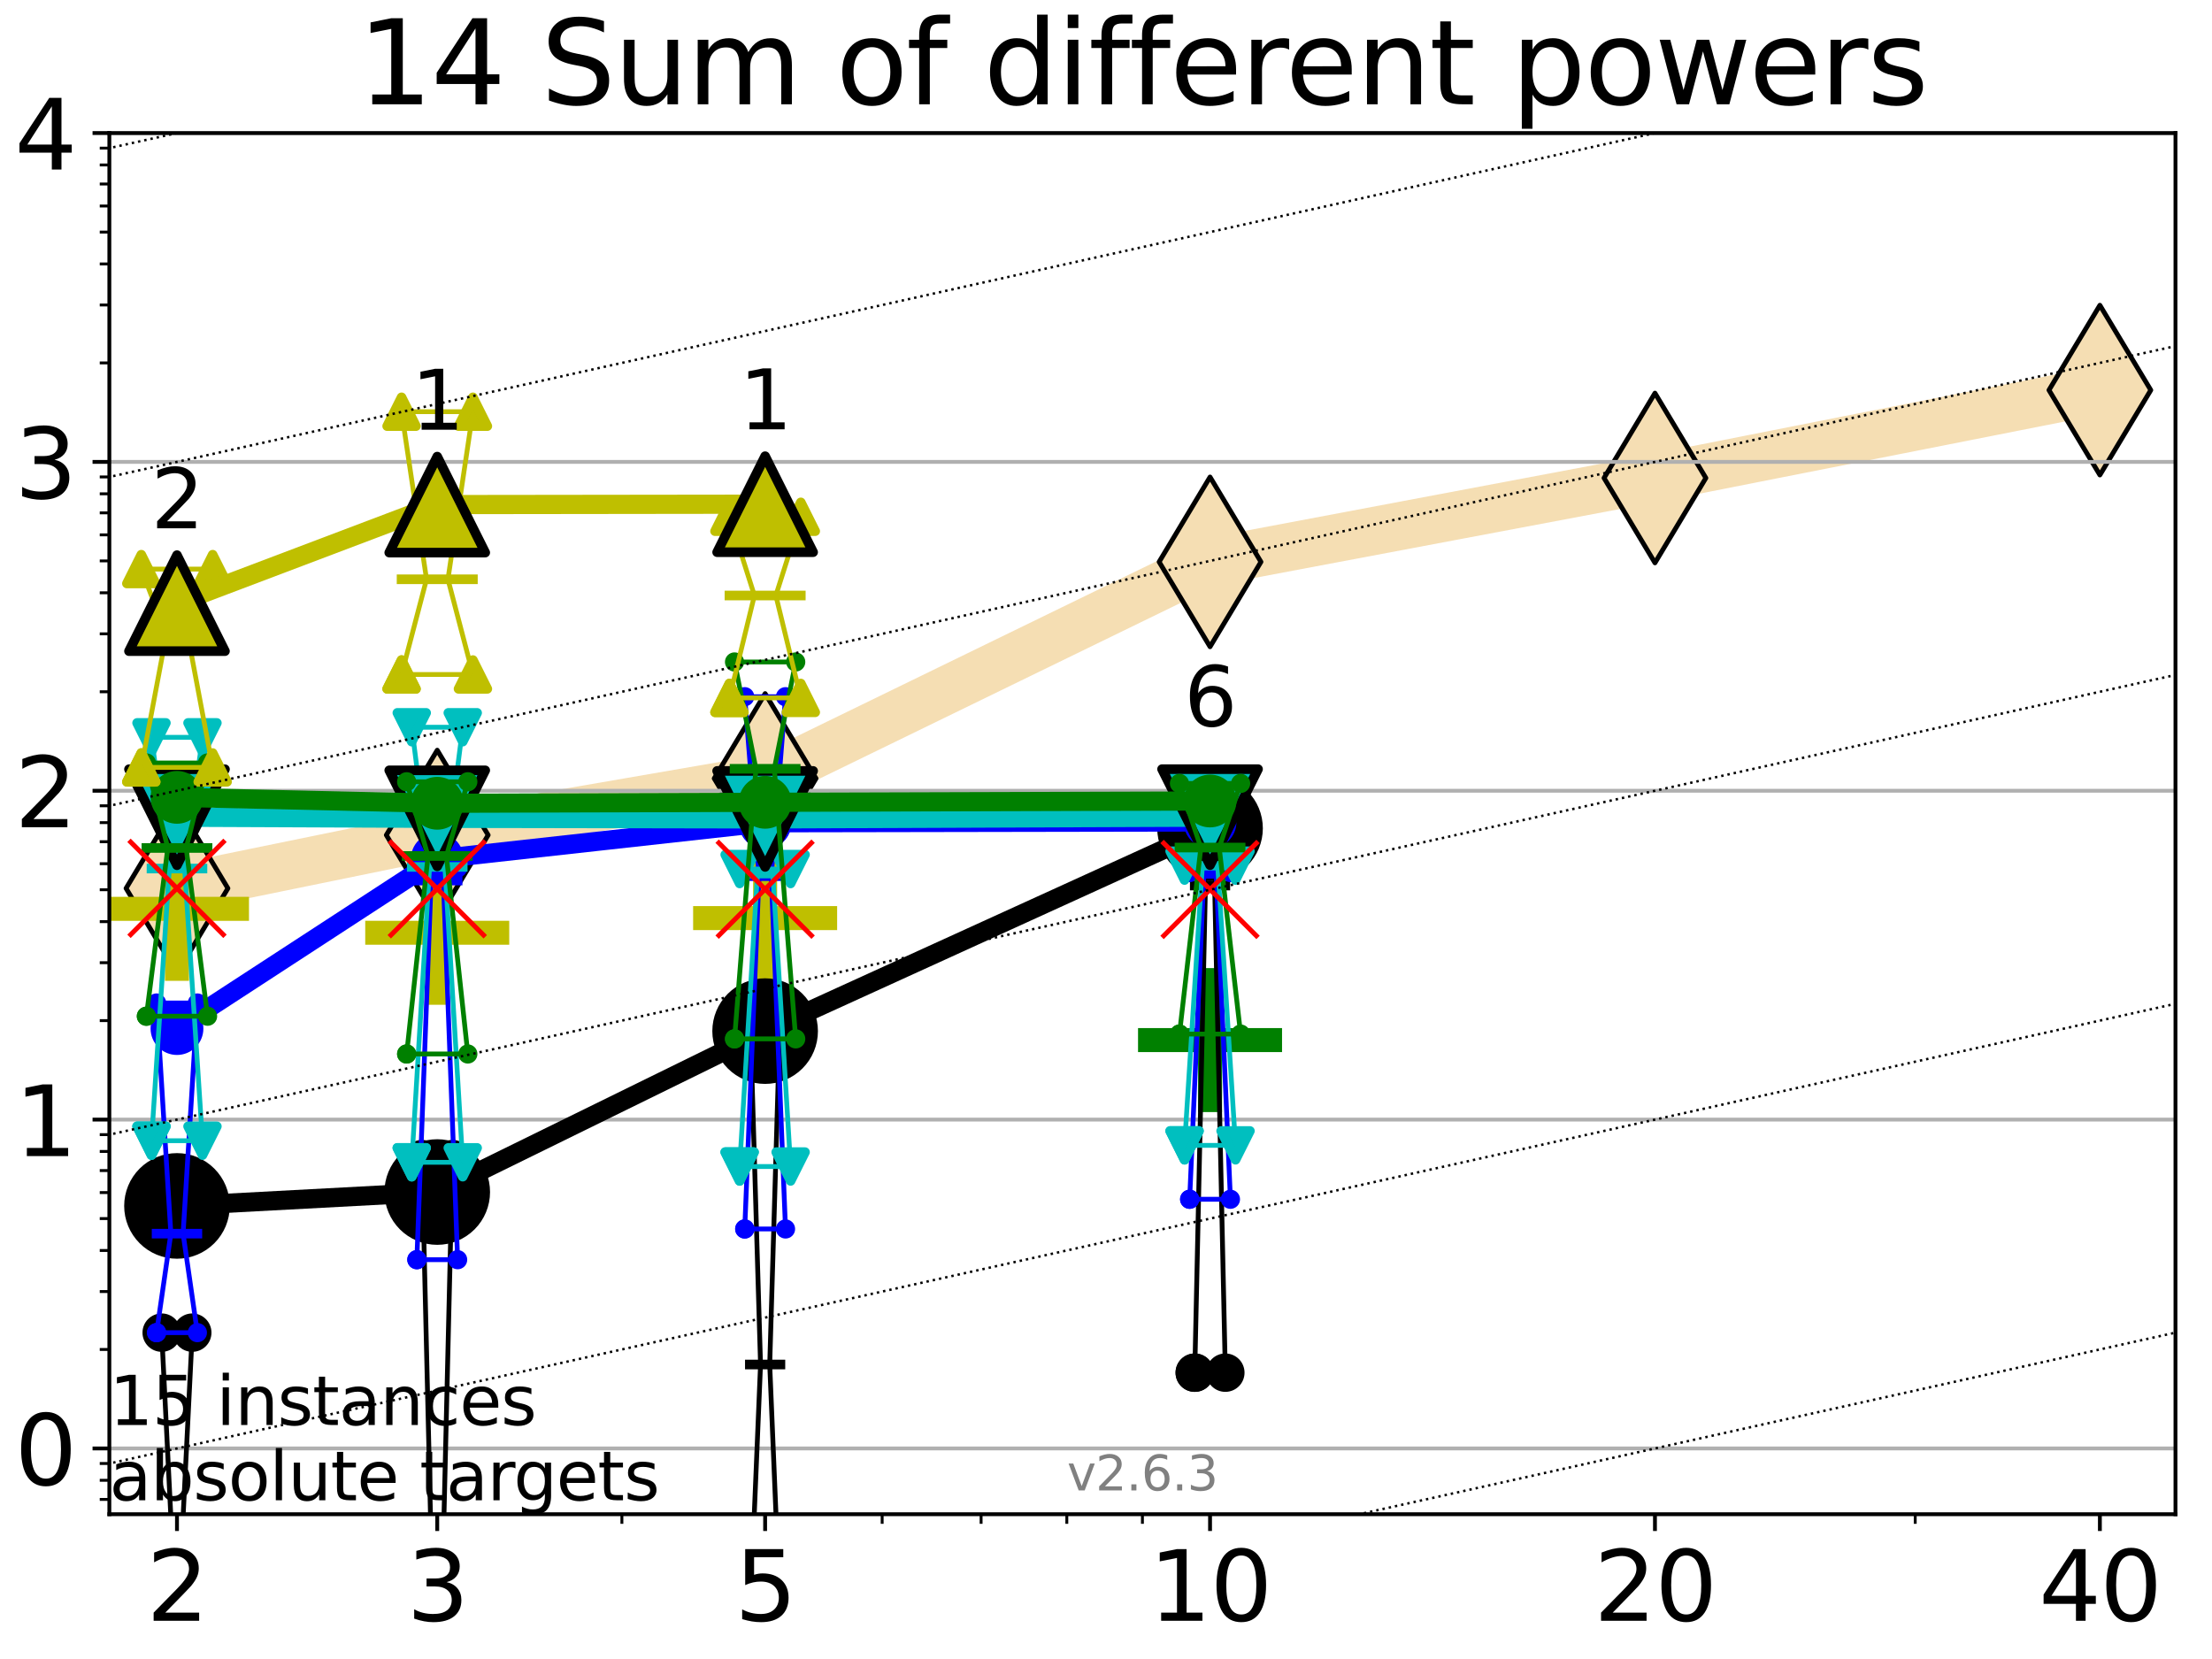 <?xml version="1.0" encoding="utf-8" standalone="no"?>
<!DOCTYPE svg PUBLIC "-//W3C//DTD SVG 1.1//EN"
  "http://www.w3.org/Graphics/SVG/1.1/DTD/svg11.dtd">
<svg xmlns:xlink="http://www.w3.org/1999/xlink" width="460.8pt" height="345.6pt" viewBox="0 0 460.8 345.6" xmlns="http://www.w3.org/2000/svg" version="1.1">
 <defs>
  <style type="text/css">*{stroke-linejoin: round; stroke-linecap: butt}</style>
 </defs>
 <g id="figure_1">
  <g id="patch_1">
   <path d="M 0 345.6 
L 460.8 345.6 
L 460.8 0 
L 0 0 
z
" style="fill: #ffffff"/>
  </g>
  <g id="axes_1">
   <g id="patch_2">
    <path d="M 22.78 315.44 
L 453.192 315.44 
L 453.192 27.72 
L 22.78 27.72 
z
" style="fill: #ffffff"/>
   </g>
   <g id="line2d_1">
    <path d="M 36.868 185.055 
L 91.085 173.957 
L 159.39 162.166 
L 252.074 117.05 
L 344.758 99.575 
L 437.443 81.268 
" clip-path="url(#p1f763fa660)" style="fill: none; stroke: #f5deb3; stroke-width: 10; stroke-linecap: square"/>
    <defs>
     <path id="mfaa77867e0" d="M -0 17.678 
L 10.607 0 
L 0 -17.678 
L -10.607 -0 
z
" style="stroke: #000000; stroke-linejoin: miter"/>
    </defs>
    <g clip-path="url(#p1f763fa660)">
     <use xlink:href="#mfaa77867e0" x="36.868" y="185.055" style="fill: #f5deb3; stroke: #000000; stroke-linejoin: miter"/>
     <use xlink:href="#mfaa77867e0" x="91.085" y="173.957" style="fill: #f5deb3; stroke: #000000; stroke-linejoin: miter"/>
     <use xlink:href="#mfaa77867e0" x="159.39" y="162.166" style="fill: #f5deb3; stroke: #000000; stroke-linejoin: miter"/>
     <use xlink:href="#mfaa77867e0" x="252.074" y="117.05" style="fill: #f5deb3; stroke: #000000; stroke-linejoin: miter"/>
     <use xlink:href="#mfaa77867e0" x="344.758" y="99.575" style="fill: #f5deb3; stroke: #000000; stroke-linejoin: miter"/>
     <use xlink:href="#mfaa77867e0" x="437.443" y="81.268" style="fill: #f5deb3; stroke: #000000; stroke-linejoin: miter"/>
    </g>
   </g>
   <g id="line2d_2">
    <defs>
     <path id="m715d38f380" d="M -15 0 
L 15 0 
M 0 15 
L 0 -15 
" style="stroke: #bfbf00; stroke-width: 5"/>
    </defs>
    <g clip-path="url(#p1f763fa660)">
     <use xlink:href="#m715d38f380" x="36.868" y="189.324" style="fill: #bfbf00; stroke: #bfbf00; stroke-width: 5"/>
    </g>
   </g>
   <g id="line2d_3">
    <g clip-path="url(#p1f763fa660)">
     <use xlink:href="#m715d38f380" x="159.39" y="191.256" style="fill: #bfbf00; stroke: #bfbf00; stroke-width: 5"/>
    </g>
   </g>
   <g id="line2d_4">
    <defs>
     <path id="md8838485e0" d="M -15 0 
L 15 0 
M 0 15 
L 0 -15 
" style="stroke: #008000; stroke-width: 5"/>
    </defs>
    <g clip-path="url(#p1f763fa660)">
     <use xlink:href="#md8838485e0" x="252.074" y="216.67" style="fill: #008000; stroke: #008000; stroke-width: 5"/>
    </g>
   </g>
   <g id="line2d_5">
    <g clip-path="url(#p1f763fa660)">
     <use xlink:href="#m715d38f380" x="91.085" y="194.31" style="fill: #bfbf00; stroke: #bfbf00; stroke-width: 5"/>
    </g>
   </g>
   <g id="matplotlib.axis_1">
    <g id="xtick_1">
     <g id="line2d_6">
      <defs>
       <path id="m3c2da46a8f" d="M 0 0 
L 0 3.5 
" style="stroke: #000000; stroke-width: 0.8"/>
      </defs>
      <g>
       <use xlink:href="#m3c2da46a8f" x="36.868" y="315.44" style="stroke: #000000; stroke-width: 0.8"/>
      </g>
     </g>
     <g id="text_1">
      <!-- 2 -->
      <g transform="translate(30.506 337.637) scale(0.2 -0.2)">
       <defs>
        <path id="DejaVuSans-32" d="M 1228 531 
L 3431 531 
L 3431 0 
L 469 0 
L 469 531 
Q 828 903 1448 1529 
Q 2069 2156 2228 2338 
Q 2531 2678 2651 2914 
Q 2772 3150 2772 3378 
Q 2772 3750 2511 3984 
Q 2250 4219 1831 4219 
Q 1534 4219 1204 4116 
Q 875 4013 500 3803 
L 500 4441 
Q 881 4594 1212 4672 
Q 1544 4750 1819 4750 
Q 2544 4750 2975 4387 
Q 3406 4025 3406 3419 
Q 3406 3131 3298 2873 
Q 3191 2616 2906 2266 
Q 2828 2175 2409 1742 
Q 1991 1309 1228 531 
z
" transform="scale(0.016)"/>
       </defs>
       <use xlink:href="#DejaVuSans-32"/>
      </g>
     </g>
    </g>
    <g id="xtick_2">
     <g id="line2d_7">
      <g>
       <use xlink:href="#m3c2da46a8f" x="91.085" y="315.44" style="stroke: #000000; stroke-width: 0.8"/>
      </g>
     </g>
     <g id="text_2">
      <!-- 3 -->
      <g transform="translate(84.723 337.637) scale(0.2 -0.2)">
       <defs>
        <path id="DejaVuSans-33" d="M 2597 2516 
Q 3050 2419 3304 2112 
Q 3559 1806 3559 1356 
Q 3559 666 3084 287 
Q 2609 -91 1734 -91 
Q 1441 -91 1130 -33 
Q 819 25 488 141 
L 488 750 
Q 750 597 1062 519 
Q 1375 441 1716 441 
Q 2309 441 2620 675 
Q 2931 909 2931 1356 
Q 2931 1769 2642 2001 
Q 2353 2234 1838 2234 
L 1294 2234 
L 1294 2753 
L 1863 2753 
Q 2328 2753 2575 2939 
Q 2822 3125 2822 3475 
Q 2822 3834 2567 4026 
Q 2313 4219 1838 4219 
Q 1578 4219 1281 4162 
Q 984 4106 628 3988 
L 628 4550 
Q 988 4650 1302 4700 
Q 1616 4750 1894 4750 
Q 2613 4750 3031 4423 
Q 3450 4097 3450 3541 
Q 3450 3153 3228 2886 
Q 3006 2619 2597 2516 
z
" transform="scale(0.016)"/>
       </defs>
       <use xlink:href="#DejaVuSans-33"/>
      </g>
     </g>
    </g>
    <g id="xtick_3">
     <g id="line2d_8">
      <g>
       <use xlink:href="#m3c2da46a8f" x="159.39" y="315.44" style="stroke: #000000; stroke-width: 0.8"/>
      </g>
     </g>
     <g id="text_3">
      <!-- 5 -->
      <g transform="translate(153.028 337.637) scale(0.2 -0.2)">
       <defs>
        <path id="DejaVuSans-35" d="M 691 4666 
L 3169 4666 
L 3169 4134 
L 1269 4134 
L 1269 2991 
Q 1406 3038 1543 3061 
Q 1681 3084 1819 3084 
Q 2600 3084 3056 2656 
Q 3513 2228 3513 1497 
Q 3513 744 3044 326 
Q 2575 -91 1722 -91 
Q 1428 -91 1123 -41 
Q 819 9 494 109 
L 494 744 
Q 775 591 1075 516 
Q 1375 441 1709 441 
Q 2250 441 2565 725 
Q 2881 1009 2881 1497 
Q 2881 1984 2565 2268 
Q 2250 2553 1709 2553 
Q 1456 2553 1204 2497 
Q 953 2441 691 2322 
L 691 4666 
z
" transform="scale(0.016)"/>
       </defs>
       <use xlink:href="#DejaVuSans-35"/>
      </g>
     </g>
    </g>
    <g id="xtick_4">
     <g id="line2d_9">
      <g>
       <use xlink:href="#m3c2da46a8f" x="252.074" y="315.44" style="stroke: #000000; stroke-width: 0.8"/>
      </g>
     </g>
     <g id="text_4">
      <!-- 10 -->
      <g transform="translate(239.349 337.637) scale(0.2 -0.2)">
       <defs>
        <path id="DejaVuSans-31" d="M 794 531 
L 1825 531 
L 1825 4091 
L 703 3866 
L 703 4441 
L 1819 4666 
L 2450 4666 
L 2450 531 
L 3481 531 
L 3481 0 
L 794 0 
L 794 531 
z
" transform="scale(0.016)"/>
        <path id="DejaVuSans-30" d="M 2034 4250 
Q 1547 4250 1301 3770 
Q 1056 3291 1056 2328 
Q 1056 1369 1301 889 
Q 1547 409 2034 409 
Q 2525 409 2770 889 
Q 3016 1369 3016 2328 
Q 3016 3291 2770 3770 
Q 2525 4250 2034 4250 
z
M 2034 4750 
Q 2819 4750 3233 4129 
Q 3647 3509 3647 2328 
Q 3647 1150 3233 529 
Q 2819 -91 2034 -91 
Q 1250 -91 836 529 
Q 422 1150 422 2328 
Q 422 3509 836 4129 
Q 1250 4750 2034 4750 
z
" transform="scale(0.016)"/>
       </defs>
       <use xlink:href="#DejaVuSans-31"/>
       <use xlink:href="#DejaVuSans-30" x="63.623"/>
      </g>
     </g>
    </g>
    <g id="xtick_5">
     <g id="line2d_10">
      <g>
       <use xlink:href="#m3c2da46a8f" x="344.758" y="315.44" style="stroke: #000000; stroke-width: 0.8"/>
      </g>
     </g>
     <g id="text_5">
      <!-- 20 -->
      <g transform="translate(332.033 337.637) scale(0.2 -0.2)">
       <use xlink:href="#DejaVuSans-32"/>
       <use xlink:href="#DejaVuSans-30" x="63.623"/>
      </g>
     </g>
    </g>
    <g id="xtick_6">
     <g id="line2d_11">
      <g>
       <use xlink:href="#m3c2da46a8f" x="437.443" y="315.44" style="stroke: #000000; stroke-width: 0.8"/>
      </g>
     </g>
     <g id="text_6">
      <!-- 40 -->
      <g transform="translate(424.718 337.637) scale(0.2 -0.2)">
       <defs>
        <path id="DejaVuSans-34" d="M 2419 4116 
L 825 1625 
L 2419 1625 
L 2419 4116 
z
M 2253 4666 
L 3047 4666 
L 3047 1625 
L 3713 1625 
L 3713 1100 
L 3047 1100 
L 3047 0 
L 2419 0 
L 2419 1100 
L 313 1100 
L 313 1709 
L 2253 4666 
z
" transform="scale(0.016)"/>
       </defs>
       <use xlink:href="#DejaVuSans-34"/>
       <use xlink:href="#DejaVuSans-30" x="63.623"/>
      </g>
     </g>
    </g>
    <g id="xtick_7">
     <g id="line2d_12">
      <defs>
       <path id="ma175569a26" d="M 0 0 
L 0 2 
" style="stroke: #000000; stroke-width: 0.6"/>
      </defs>
      <g>
       <use xlink:href="#ma175569a26" x="129.552" y="315.44" style="stroke: #000000; stroke-width: 0.6"/>
      </g>
     </g>
    </g>
    <g id="xtick_8">
     <g id="line2d_13">
      <g>
       <use xlink:href="#ma175569a26" x="183.769" y="315.44" style="stroke: #000000; stroke-width: 0.6"/>
      </g>
     </g>
    </g>
    <g id="xtick_9">
     <g id="line2d_14">
      <g>
       <use xlink:href="#ma175569a26" x="204.381" y="315.44" style="stroke: #000000; stroke-width: 0.6"/>
      </g>
     </g>
    </g>
    <g id="xtick_10">
     <g id="line2d_15">
      <g>
       <use xlink:href="#ma175569a26" x="222.237" y="315.44" style="stroke: #000000; stroke-width: 0.6"/>
      </g>
     </g>
    </g>
    <g id="xtick_11">
     <g id="line2d_16">
      <g>
       <use xlink:href="#ma175569a26" x="237.986" y="315.44" style="stroke: #000000; stroke-width: 0.6"/>
      </g>
     </g>
    </g>
    <g id="xtick_12">
     <g id="line2d_17">
      <g>
       <use xlink:href="#ma175569a26" x="398.975" y="315.44" style="stroke: #000000; stroke-width: 0.6"/>
      </g>
     </g>
    </g>
   </g>
   <g id="matplotlib.axis_2">
    <g id="ytick_1">
     <g id="line2d_18">
      <path d="M 22.78 301.739 
L 453.192 301.739 
" clip-path="url(#p1f763fa660)" style="fill: none; stroke: #b0b0b0; stroke-width: 0.8; stroke-linecap: square"/>
     </g>
     <g id="line2d_19">
      <defs>
       <path id="mc818c24690" d="M 0 0 
L -3.5 0 
" style="stroke: #000000; stroke-width: 0.8"/>
      </defs>
      <g>
       <use xlink:href="#mc818c24690" x="22.78" y="301.739" style="stroke: #000000; stroke-width: 0.8"/>
      </g>
     </g>
     <g id="text_7">
      <!-- 0 -->
      <g transform="translate(3.055 309.337) scale(0.2 -0.2)">
       <use xlink:href="#DejaVuSans-30"/>
      </g>
     </g>
    </g>
    <g id="ytick_2">
     <g id="line2d_20">
      <path d="M 22.78 233.234 
L 453.192 233.234 
" clip-path="url(#p1f763fa660)" style="fill: none; stroke: #b0b0b0; stroke-width: 0.8; stroke-linecap: square"/>
     </g>
     <g id="line2d_21">
      <g>
       <use xlink:href="#mc818c24690" x="22.78" y="233.234" style="stroke: #000000; stroke-width: 0.8"/>
      </g>
     </g>
     <g id="text_8">
      <!-- 1 -->
      <g transform="translate(3.055 240.833) scale(0.2 -0.2)">
       <use xlink:href="#DejaVuSans-31"/>
      </g>
     </g>
    </g>
    <g id="ytick_3">
     <g id="line2d_22">
      <path d="M 22.78 164.73 
L 453.192 164.73 
" clip-path="url(#p1f763fa660)" style="fill: none; stroke: #b0b0b0; stroke-width: 0.8; stroke-linecap: square"/>
     </g>
     <g id="line2d_23">
      <g>
       <use xlink:href="#mc818c24690" x="22.78" y="164.73" style="stroke: #000000; stroke-width: 0.8"/>
      </g>
     </g>
     <g id="text_9">
      <!-- 2 -->
      <g transform="translate(3.055 172.328) scale(0.2 -0.2)">
       <use xlink:href="#DejaVuSans-32"/>
      </g>
     </g>
    </g>
    <g id="ytick_4">
     <g id="line2d_24">
      <path d="M 22.78 96.225 
L 453.192 96.225 
" clip-path="url(#p1f763fa660)" style="fill: none; stroke: #b0b0b0; stroke-width: 0.8; stroke-linecap: square"/>
     </g>
     <g id="line2d_25">
      <g>
       <use xlink:href="#mc818c24690" x="22.78" y="96.225" style="stroke: #000000; stroke-width: 0.8"/>
      </g>
     </g>
     <g id="text_10">
      <!-- 3 -->
      <g transform="translate(3.055 103.823) scale(0.2 -0.2)">
       <use xlink:href="#DejaVuSans-33"/>
      </g>
     </g>
    </g>
    <g id="ytick_5">
     <g id="line2d_26">
      <path d="M 22.78 27.72 
L 453.192 27.72 
" clip-path="url(#p1f763fa660)" style="fill: none; stroke: #b0b0b0; stroke-width: 0.8; stroke-linecap: square"/>
     </g>
     <g id="line2d_27">
      <g>
       <use xlink:href="#mc818c24690" x="22.78" y="27.72" style="stroke: #000000; stroke-width: 0.8"/>
      </g>
     </g>
     <g id="text_11">
      <!-- 4 -->
      <g transform="translate(3.055 35.318) scale(0.2 -0.2)">
       <use xlink:href="#DejaVuSans-34"/>
      </g>
     </g>
    </g>
    <g id="ytick_6">
     <g id="line2d_28">
      <defs>
       <path id="m41c47e2c16" d="M 0 0 
L -2 0 
" style="stroke: #000000; stroke-width: 0.6"/>
      </defs>
      <g>
       <use xlink:href="#m41c47e2c16" x="22.78" y="312.351" style="stroke: #000000; stroke-width: 0.6"/>
      </g>
     </g>
    </g>
    <g id="ytick_7">
     <g id="line2d_29">
      <g>
       <use xlink:href="#m41c47e2c16" x="22.78" y="308.378" style="stroke: #000000; stroke-width: 0.6"/>
      </g>
     </g>
    </g>
    <g id="ytick_8">
     <g id="line2d_30">
      <g>
       <use xlink:href="#m41c47e2c16" x="22.78" y="304.874" style="stroke: #000000; stroke-width: 0.6"/>
      </g>
     </g>
    </g>
    <g id="ytick_9">
     <g id="line2d_31">
      <g>
       <use xlink:href="#m41c47e2c16" x="22.78" y="281.117" style="stroke: #000000; stroke-width: 0.6"/>
      </g>
     </g>
    </g>
    <g id="ytick_10">
     <g id="line2d_32">
      <g>
       <use xlink:href="#m41c47e2c16" x="22.78" y="269.054" style="stroke: #000000; stroke-width: 0.6"/>
      </g>
     </g>
    </g>
    <g id="ytick_11">
     <g id="line2d_33">
      <g>
       <use xlink:href="#m41c47e2c16" x="22.78" y="260.495" style="stroke: #000000; stroke-width: 0.6"/>
      </g>
     </g>
    </g>
    <g id="ytick_12">
     <g id="line2d_34">
      <g>
       <use xlink:href="#m41c47e2c16" x="22.78" y="253.856" style="stroke: #000000; stroke-width: 0.6"/>
      </g>
     </g>
    </g>
    <g id="ytick_13">
     <g id="line2d_35">
      <g>
       <use xlink:href="#m41c47e2c16" x="22.78" y="248.432" style="stroke: #000000; stroke-width: 0.6"/>
      </g>
     </g>
    </g>
    <g id="ytick_14">
     <g id="line2d_36">
      <g>
       <use xlink:href="#m41c47e2c16" x="22.78" y="243.846" style="stroke: #000000; stroke-width: 0.6"/>
      </g>
     </g>
    </g>
    <g id="ytick_15">
     <g id="line2d_37">
      <g>
       <use xlink:href="#m41c47e2c16" x="22.78" y="239.873" style="stroke: #000000; stroke-width: 0.6"/>
      </g>
     </g>
    </g>
    <g id="ytick_16">
     <g id="line2d_38">
      <g>
       <use xlink:href="#m41c47e2c16" x="22.78" y="236.369" style="stroke: #000000; stroke-width: 0.6"/>
      </g>
     </g>
    </g>
    <g id="ytick_17">
     <g id="line2d_39">
      <g>
       <use xlink:href="#m41c47e2c16" x="22.78" y="212.612" style="stroke: #000000; stroke-width: 0.6"/>
      </g>
     </g>
    </g>
    <g id="ytick_18">
     <g id="line2d_40">
      <g>
       <use xlink:href="#m41c47e2c16" x="22.78" y="200.549" style="stroke: #000000; stroke-width: 0.6"/>
      </g>
     </g>
    </g>
    <g id="ytick_19">
     <g id="line2d_41">
      <g>
       <use xlink:href="#m41c47e2c16" x="22.78" y="191.99" style="stroke: #000000; stroke-width: 0.6"/>
      </g>
     </g>
    </g>
    <g id="ytick_20">
     <g id="line2d_42">
      <g>
       <use xlink:href="#m41c47e2c16" x="22.78" y="185.352" style="stroke: #000000; stroke-width: 0.6"/>
      </g>
     </g>
    </g>
    <g id="ytick_21">
     <g id="line2d_43">
      <g>
       <use xlink:href="#m41c47e2c16" x="22.78" y="179.927" style="stroke: #000000; stroke-width: 0.6"/>
      </g>
     </g>
    </g>
    <g id="ytick_22">
     <g id="line2d_44">
      <g>
       <use xlink:href="#m41c47e2c16" x="22.78" y="175.341" style="stroke: #000000; stroke-width: 0.6"/>
      </g>
     </g>
    </g>
    <g id="ytick_23">
     <g id="line2d_45">
      <g>
       <use xlink:href="#m41c47e2c16" x="22.78" y="171.368" style="stroke: #000000; stroke-width: 0.6"/>
      </g>
     </g>
    </g>
    <g id="ytick_24">
     <g id="line2d_46">
      <g>
       <use xlink:href="#m41c47e2c16" x="22.78" y="167.864" style="stroke: #000000; stroke-width: 0.6"/>
      </g>
     </g>
    </g>
    <g id="ytick_25">
     <g id="line2d_47">
      <g>
       <use xlink:href="#m41c47e2c16" x="22.78" y="144.108" style="stroke: #000000; stroke-width: 0.6"/>
      </g>
     </g>
    </g>
    <g id="ytick_26">
     <g id="line2d_48">
      <g>
       <use xlink:href="#m41c47e2c16" x="22.78" y="132.044" style="stroke: #000000; stroke-width: 0.6"/>
      </g>
     </g>
    </g>
    <g id="ytick_27">
     <g id="line2d_49">
      <g>
       <use xlink:href="#m41c47e2c16" x="22.78" y="123.486" style="stroke: #000000; stroke-width: 0.6"/>
      </g>
     </g>
    </g>
    <g id="ytick_28">
     <g id="line2d_50">
      <g>
       <use xlink:href="#m41c47e2c16" x="22.78" y="116.847" style="stroke: #000000; stroke-width: 0.6"/>
      </g>
     </g>
    </g>
    <g id="ytick_29">
     <g id="line2d_51">
      <g>
       <use xlink:href="#m41c47e2c16" x="22.78" y="111.422" style="stroke: #000000; stroke-width: 0.6"/>
      </g>
     </g>
    </g>
    <g id="ytick_30">
     <g id="line2d_52">
      <g>
       <use xlink:href="#m41c47e2c16" x="22.78" y="106.836" style="stroke: #000000; stroke-width: 0.6"/>
      </g>
     </g>
    </g>
    <g id="ytick_31">
     <g id="line2d_53">
      <g>
       <use xlink:href="#m41c47e2c16" x="22.78" y="102.864" style="stroke: #000000; stroke-width: 0.6"/>
      </g>
     </g>
    </g>
    <g id="ytick_32">
     <g id="line2d_54">
      <g>
       <use xlink:href="#m41c47e2c16" x="22.78" y="99.359" style="stroke: #000000; stroke-width: 0.6"/>
      </g>
     </g>
    </g>
    <g id="ytick_33">
     <g id="line2d_55">
      <g>
       <use xlink:href="#m41c47e2c16" x="22.78" y="75.603" style="stroke: #000000; stroke-width: 0.6"/>
      </g>
     </g>
    </g>
    <g id="ytick_34">
     <g id="line2d_56">
      <g>
       <use xlink:href="#m41c47e2c16" x="22.78" y="63.54" style="stroke: #000000; stroke-width: 0.6"/>
      </g>
     </g>
    </g>
    <g id="ytick_35">
     <g id="line2d_57">
      <g>
       <use xlink:href="#m41c47e2c16" x="22.78" y="54.981" style="stroke: #000000; stroke-width: 0.6"/>
      </g>
     </g>
    </g>
    <g id="ytick_36">
     <g id="line2d_58">
      <g>
       <use xlink:href="#m41c47e2c16" x="22.78" y="48.342" style="stroke: #000000; stroke-width: 0.6"/>
      </g>
     </g>
    </g>
    <g id="ytick_37">
     <g id="line2d_59">
      <g>
       <use xlink:href="#m41c47e2c16" x="22.78" y="42.918" style="stroke: #000000; stroke-width: 0.6"/>
      </g>
     </g>
    </g>
    <g id="ytick_38">
     <g id="line2d_60">
      <g>
       <use xlink:href="#m41c47e2c16" x="22.78" y="38.332" style="stroke: #000000; stroke-width: 0.6"/>
      </g>
     </g>
    </g>
    <g id="ytick_39">
     <g id="line2d_61">
      <g>
       <use xlink:href="#m41c47e2c16" x="22.78" y="34.359" style="stroke: #000000; stroke-width: 0.6"/>
      </g>
     </g>
    </g>
    <g id="ytick_40">
     <g id="line2d_62">
      <g>
       <use xlink:href="#m41c47e2c16" x="22.78" y="30.855" style="stroke: #000000; stroke-width: 0.6"/>
      </g>
     </g>
    </g>
   </g>
   <g id="line2d_63">
    <path d="M 33.682 322.361 
L 35.912 322.361 
L 33.682 277.613 
L 40.054 277.613 
L 37.824 322.361 
L 40.054 322.361 
L 33.682 322.361 
" clip-path="url(#p1f763fa660)" style="fill: none; stroke: #000000; stroke-linecap: square"/>
   </g>
   <g id="line2d_64">
    <path d="M 33.682 322.361 
L 40.054 322.361 
L 40.054 277.613 
L 33.682 277.613 
L 33.682 322.361 
" clip-path="url(#p1f763fa660)" style="fill: none"/>
    <defs>
     <path id="m0cd8bba121" d="M 0 3 
C 0.796 3 1.559 2.684 2.121 2.121 
C 2.684 1.559 3 0.796 3 0 
C 3 -0.796 2.684 -1.559 2.121 -2.121 
C 1.559 -2.684 0.796 -3 0 -3 
C -0.796 -3 -1.559 -2.684 -2.121 -2.121 
C -2.684 -1.559 -3 -0.796 -3 0 
C -3 0.796 -2.684 1.559 -2.121 2.121 
C -1.559 2.684 -0.796 3 0 3 
z
" style="stroke: #000000; stroke-width: 2"/>
    </defs>
    <g clip-path="url(#p1f763fa660)">
     <use xlink:href="#m0cd8bba121" x="33.682" y="322.361" style="stroke: #000000; stroke-width: 2"/>
     <use xlink:href="#m0cd8bba121" x="40.054" y="322.361" style="stroke: #000000; stroke-width: 2"/>
     <use xlink:href="#m0cd8bba121" x="40.054" y="277.613" style="stroke: #000000; stroke-width: 2"/>
     <use xlink:href="#m0cd8bba121" x="33.682" y="277.613" style="stroke: #000000; stroke-width: 2"/>
     <use xlink:href="#m0cd8bba121" x="33.682" y="322.361" style="stroke: #000000; stroke-width: 2"/>
    </g>
   </g>
   <g id="line2d_65">
    <path d="M 33.682 322.361 
L 40.054 322.361 
" clip-path="url(#p1f763fa660)" style="fill: none; stroke: #000000; stroke-width: 2; stroke-linecap: square"/>
   </g>
   <g id="line2d_66">
    <path d="M 87.899 334.424 
L 90.129 334.424 
L 87.899 241.464 
L 94.271 241.464 
L 92.041 334.424 
L 94.271 334.424 
L 87.899 334.424 
" clip-path="url(#p1f763fa660)" style="fill: none; stroke: #000000; stroke-linecap: square"/>
   </g>
   <g id="line2d_67">
    <path d="M 87.899 334.424 
L 94.271 334.424 
L 94.271 241.464 
L 87.899 241.464 
L 87.899 334.424 
" clip-path="url(#p1f763fa660)" style="fill: none"/>
    <g clip-path="url(#p1f763fa660)">
     <use xlink:href="#m0cd8bba121" x="87.899" y="334.424" style="stroke: #000000; stroke-width: 2"/>
     <use xlink:href="#m0cd8bba121" x="94.271" y="334.424" style="stroke: #000000; stroke-width: 2"/>
     <use xlink:href="#m0cd8bba121" x="94.271" y="241.464" style="stroke: #000000; stroke-width: 2"/>
     <use xlink:href="#m0cd8bba121" x="87.899" y="241.464" style="stroke: #000000; stroke-width: 2"/>
     <use xlink:href="#m0cd8bba121" x="87.899" y="334.424" style="stroke: #000000; stroke-width: 2"/>
    </g>
   </g>
   <g id="line2d_68">
    <path d="M 87.899 334.424 
L 94.271 334.424 
" clip-path="url(#p1f763fa660)" style="fill: none; stroke: #000000; stroke-width: 2; stroke-linecap: square"/>
   </g>
   <g id="line2d_69">
    <path d="M 156.204 337.559 
L 158.434 284.252 
L 156.204 209.441 
L 162.576 209.441 
L 160.346 284.252 
L 162.576 337.559 
L 156.204 337.559 
" clip-path="url(#p1f763fa660)" style="fill: none; stroke: #000000; stroke-linecap: square"/>
   </g>
   <g id="line2d_70">
    <path d="M 156.204 337.559 
L 162.576 337.559 
L 162.576 209.441 
L 156.204 209.441 
L 156.204 337.559 
" clip-path="url(#p1f763fa660)" style="fill: none"/>
    <g clip-path="url(#p1f763fa660)">
     <use xlink:href="#m0cd8bba121" x="156.204" y="337.559" style="stroke: #000000; stroke-width: 2"/>
     <use xlink:href="#m0cd8bba121" x="162.576" y="337.559" style="stroke: #000000; stroke-width: 2"/>
     <use xlink:href="#m0cd8bba121" x="162.576" y="209.441" style="stroke: #000000; stroke-width: 2"/>
     <use xlink:href="#m0cd8bba121" x="156.204" y="209.441" style="stroke: #000000; stroke-width: 2"/>
     <use xlink:href="#m0cd8bba121" x="156.204" y="337.559" style="stroke: #000000; stroke-width: 2"/>
    </g>
   </g>
   <g id="line2d_71">
    <path d="M 156.204 284.252 
L 162.576 284.252 
" clip-path="url(#p1f763fa660)" style="fill: none; stroke: #000000; stroke-width: 2; stroke-linecap: square"/>
   </g>
   <g id="line2d_72">
    <path d="M 248.888 285.952 
L 251.118 184.472 
L 248.888 168.071 
L 255.26 168.071 
L 253.03 184.472 
L 255.26 285.952 
L 248.888 285.952 
" clip-path="url(#p1f763fa660)" style="fill: none; stroke: #000000; stroke-linecap: square"/>
   </g>
   <g id="line2d_73">
    <path d="M 248.888 285.952 
L 255.26 285.952 
L 255.26 168.071 
L 248.888 168.071 
L 248.888 285.952 
" clip-path="url(#p1f763fa660)" style="fill: none"/>
    <g clip-path="url(#p1f763fa660)">
     <use xlink:href="#m0cd8bba121" x="248.888" y="285.952" style="stroke: #000000; stroke-width: 2"/>
     <use xlink:href="#m0cd8bba121" x="255.26" y="285.952" style="stroke: #000000; stroke-width: 2"/>
     <use xlink:href="#m0cd8bba121" x="255.26" y="168.071" style="stroke: #000000; stroke-width: 2"/>
     <use xlink:href="#m0cd8bba121" x="248.888" y="168.071" style="stroke: #000000; stroke-width: 2"/>
     <use xlink:href="#m0cd8bba121" x="248.888" y="285.952" style="stroke: #000000; stroke-width: 2"/>
    </g>
   </g>
   <g id="line2d_74">
    <path d="M 248.888 184.472 
L 255.26 184.472 
" clip-path="url(#p1f763fa660)" style="fill: none; stroke: #000000; stroke-width: 2; stroke-linecap: square"/>
   </g>
   <g id="line2d_75">
    <path d="M 36.868 251.215 
L 91.085 248.322 
" clip-path="url(#p1f763fa660)" style="fill: none; stroke: #000000; stroke-width: 4; stroke-linecap: square"/>
   </g>
   <g id="line2d_76">
    <path d="M 91.085 248.322 
L 159.39 214.798 
" clip-path="url(#p1f763fa660)" style="fill: none; stroke: #000000; stroke-width: 4; stroke-linecap: square"/>
   </g>
   <g id="line2d_77">
    <path d="M 159.39 214.798 
L 252.074 172.557 
" clip-path="url(#p1f763fa660)" style="fill: none; stroke: #000000; stroke-width: 4; stroke-linecap: square"/>
   </g>
   <g id="line2d_78">
    <path d="M 36.868 251.215 
L 91.085 248.322 
L 159.39 214.798 
L 252.074 172.557 
" clip-path="url(#p1f763fa660)" style="fill: none"/>
    <defs>
     <path id="mb353f4ea96" d="M 0 10 
C 2.652 10 5.196 8.946 7.071 7.071 
C 8.946 5.196 10 2.652 10 0 
C 10 -2.652 8.946 -5.196 7.071 -7.071 
C 5.196 -8.946 2.652 -10 0 -10 
C -2.652 -10 -5.196 -8.946 -7.071 -7.071 
C -8.946 -5.196 -10 -2.652 -10 0 
C -10 2.652 -8.946 5.196 -7.071 7.071 
C -5.196 8.946 -2.652 10 0 10 
z
" style="stroke: #000000; stroke-width: 2"/>
    </defs>
    <g clip-path="url(#p1f763fa660)">
     <use xlink:href="#mb353f4ea96" x="36.868" y="251.215" style="stroke: #000000; stroke-width: 2"/>
     <use xlink:href="#mb353f4ea96" x="91.085" y="248.322" style="stroke: #000000; stroke-width: 2"/>
     <use xlink:href="#mb353f4ea96" x="159.39" y="214.798" style="stroke: #000000; stroke-width: 2"/>
     <use xlink:href="#mb353f4ea96" x="252.074" y="172.557" style="stroke: #000000; stroke-width: 2"/>
    </g>
   </g>
   <g id="line2d_79">
    <path d="M 32.62 277.613 
L 35.594 256.991 
L 32.62 208.943 
L 41.116 208.943 
L 38.143 256.991 
L 41.116 277.613 
L 32.62 277.613 
" clip-path="url(#p1f763fa660)" style="fill: none; stroke: #0000ff; stroke-linecap: square"/>
   </g>
   <g id="line2d_80">
    <path d="M 32.62 277.613 
L 41.116 277.613 
L 41.116 208.943 
L 32.62 208.943 
L 32.62 277.613 
" clip-path="url(#p1f763fa660)" style="fill: none"/>
    <defs>
     <path id="meda85fc236" d="M 0 1.5 
C 0.398 1.5 0.779 1.342 1.061 1.061 
C 1.342 0.779 1.5 0.398 1.5 0 
C 1.5 -0.398 1.342 -0.779 1.061 -1.061 
C 0.779 -1.342 0.398 -1.5 0 -1.5 
C -0.398 -1.5 -0.779 -1.342 -1.061 -1.061 
C -1.342 -0.779 -1.5 -0.398 -1.5 0 
C -1.5 0.398 -1.342 0.779 -1.061 1.061 
C -0.779 1.342 -0.398 1.5 0 1.5 
z
" style="stroke: #0000ff"/>
    </defs>
    <g clip-path="url(#p1f763fa660)">
     <use xlink:href="#meda85fc236" x="32.62" y="277.613" style="fill: #0000ff; stroke: #0000ff"/>
     <use xlink:href="#meda85fc236" x="41.116" y="277.613" style="fill: #0000ff; stroke: #0000ff"/>
     <use xlink:href="#meda85fc236" x="41.116" y="208.943" style="fill: #0000ff; stroke: #0000ff"/>
     <use xlink:href="#meda85fc236" x="32.62" y="208.943" style="fill: #0000ff; stroke: #0000ff"/>
     <use xlink:href="#meda85fc236" x="32.62" y="277.613" style="fill: #0000ff; stroke: #0000ff"/>
    </g>
   </g>
   <g id="line2d_81">
    <path d="M 32.62 256.991 
L 41.116 256.991 
" clip-path="url(#p1f763fa660)" style="fill: none; stroke: #0000ff; stroke-width: 2; stroke-linecap: square"/>
   </g>
   <g id="line2d_82">
    <path d="M 86.837 262.415 
L 89.811 183.431 
L 86.837 180.808 
L 95.333 180.808 
L 92.359 183.431 
L 95.333 262.415 
L 86.837 262.415 
" clip-path="url(#p1f763fa660)" style="fill: none; stroke: #0000ff; stroke-linecap: square"/>
   </g>
   <g id="line2d_83">
    <path d="M 86.837 262.415 
L 95.333 262.415 
L 95.333 180.808 
L 86.837 180.808 
L 86.837 262.415 
" clip-path="url(#p1f763fa660)" style="fill: none"/>
    <g clip-path="url(#p1f763fa660)">
     <use xlink:href="#meda85fc236" x="86.837" y="262.415" style="fill: #0000ff; stroke: #0000ff"/>
     <use xlink:href="#meda85fc236" x="95.333" y="262.415" style="fill: #0000ff; stroke: #0000ff"/>
     <use xlink:href="#meda85fc236" x="95.333" y="180.808" style="fill: #0000ff; stroke: #0000ff"/>
     <use xlink:href="#meda85fc236" x="86.837" y="180.808" style="fill: #0000ff; stroke: #0000ff"/>
     <use xlink:href="#meda85fc236" x="86.837" y="262.415" style="fill: #0000ff; stroke: #0000ff"/>
    </g>
   </g>
   <g id="line2d_84">
    <path d="M 86.837 183.431 
L 95.333 183.431 
" clip-path="url(#p1f763fa660)" style="fill: none; stroke: #0000ff; stroke-width: 2; stroke-linecap: square"/>
   </g>
   <g id="line2d_85">
    <path d="M 155.142 256.015 
L 158.116 182.516 
L 155.142 145.137 
L 163.638 145.137 
L 160.665 182.516 
L 163.638 256.015 
L 155.142 256.015 
" clip-path="url(#p1f763fa660)" style="fill: none; stroke: #0000ff; stroke-linecap: square"/>
   </g>
   <g id="line2d_86">
    <path d="M 155.142 256.015 
L 163.638 256.015 
L 163.638 145.137 
L 155.142 145.137 
L 155.142 256.015 
" clip-path="url(#p1f763fa660)" style="fill: none"/>
    <g clip-path="url(#p1f763fa660)">
     <use xlink:href="#meda85fc236" x="155.142" y="256.015" style="fill: #0000ff; stroke: #0000ff"/>
     <use xlink:href="#meda85fc236" x="163.638" y="256.015" style="fill: #0000ff; stroke: #0000ff"/>
     <use xlink:href="#meda85fc236" x="163.638" y="145.137" style="fill: #0000ff; stroke: #0000ff"/>
     <use xlink:href="#meda85fc236" x="155.142" y="145.137" style="fill: #0000ff; stroke: #0000ff"/>
     <use xlink:href="#meda85fc236" x="155.142" y="256.015" style="fill: #0000ff; stroke: #0000ff"/>
    </g>
   </g>
   <g id="line2d_87">
    <path d="M 155.142 182.516 
L 163.638 182.516 
" clip-path="url(#p1f763fa660)" style="fill: none; stroke: #0000ff; stroke-width: 2; stroke-linecap: square"/>
   </g>
   <g id="line2d_88">
    <path d="M 247.826 249.828 
L 250.8 182.033 
L 247.826 181.768 
L 256.322 181.768 
L 253.349 182.033 
L 256.322 249.828 
L 247.826 249.828 
" clip-path="url(#p1f763fa660)" style="fill: none; stroke: #0000ff; stroke-linecap: square"/>
   </g>
   <g id="line2d_89">
    <path d="M 247.826 249.828 
L 256.322 249.828 
L 256.322 181.768 
L 247.826 181.768 
L 247.826 249.828 
" clip-path="url(#p1f763fa660)" style="fill: none"/>
    <g clip-path="url(#p1f763fa660)">
     <use xlink:href="#meda85fc236" x="247.826" y="249.828" style="fill: #0000ff; stroke: #0000ff"/>
     <use xlink:href="#meda85fc236" x="256.322" y="249.828" style="fill: #0000ff; stroke: #0000ff"/>
     <use xlink:href="#meda85fc236" x="256.322" y="181.768" style="fill: #0000ff; stroke: #0000ff"/>
     <use xlink:href="#meda85fc236" x="247.826" y="181.768" style="fill: #0000ff; stroke: #0000ff"/>
     <use xlink:href="#meda85fc236" x="247.826" y="249.828" style="fill: #0000ff; stroke: #0000ff"/>
    </g>
   </g>
   <g id="line2d_90">
    <path d="M 247.826 182.033 
L 256.322 182.033 
" clip-path="url(#p1f763fa660)" style="fill: none; stroke: #0000ff; stroke-width: 2; stroke-linecap: square"/>
   </g>
   <g id="line2d_91">
    <path d="M 36.868 214.269 
L 91.085 178.952 
" clip-path="url(#p1f763fa660)" style="fill: none; stroke: #0000ff; stroke-width: 4; stroke-linecap: square"/>
   </g>
   <g id="line2d_92">
    <path d="M 91.085 178.952 
L 159.39 171.393 
" clip-path="url(#p1f763fa660)" style="fill: none; stroke: #0000ff; stroke-width: 4; stroke-linecap: square"/>
   </g>
   <g id="line2d_93">
    <path d="M 159.39 171.393 
L 252.074 171.232 
" clip-path="url(#p1f763fa660)" style="fill: none; stroke: #0000ff; stroke-width: 4; stroke-linecap: square"/>
   </g>
   <g id="line2d_94">
    <path d="M 36.868 214.269 
L 91.085 178.952 
L 159.39 171.393 
L 252.074 171.232 
" clip-path="url(#p1f763fa660)" style="fill: none"/>
    <defs>
     <path id="md5ea395a50" d="M 0 5 
C 1.326 5 2.598 4.473 3.536 3.536 
C 4.473 2.598 5 1.326 5 0 
C 5 -1.326 4.473 -2.598 3.536 -3.536 
C 2.598 -4.473 1.326 -5 0 -5 
C -1.326 -5 -2.598 -4.473 -3.536 -3.536 
C -4.473 -2.598 -5 -1.326 -5 0 
C -5 1.326 -4.473 2.598 -3.536 3.536 
C -2.598 4.473 -1.326 5 0 5 
z
" style="stroke: #0000ff"/>
    </defs>
    <g clip-path="url(#p1f763fa660)">
     <use xlink:href="#md5ea395a50" x="36.868" y="214.269" style="fill: #0000ff; stroke: #0000ff"/>
     <use xlink:href="#md5ea395a50" x="91.085" y="178.952" style="fill: #0000ff; stroke: #0000ff"/>
     <use xlink:href="#md5ea395a50" x="159.39" y="171.393" style="fill: #0000ff; stroke: #0000ff"/>
     <use xlink:href="#md5ea395a50" x="252.074" y="171.232" style="fill: #0000ff; stroke: #0000ff"/>
    </g>
   </g>
   <g id="line2d_95">
    <path d="M 31.558 237.635 
L 35.275 180.936 
L 31.558 153.598 
L 42.178 153.598 
L 38.461 180.936 
L 42.178 237.635 
L 31.558 237.635 
" clip-path="url(#p1f763fa660)" style="fill: none; stroke: #00bfbf; stroke-linecap: square"/>
   </g>
   <g id="line2d_96">
    <path d="M 31.558 237.635 
L 42.178 237.635 
L 42.178 153.598 
L 31.558 153.598 
L 31.558 237.635 
" clip-path="url(#p1f763fa660)" style="fill: none"/>
    <defs>
     <path id="m124eac27b6" d="M -0 3 
L 3 -3 
L -3 -3 
z
" style="stroke: #00bfbf; stroke-width: 2; stroke-linejoin: miter"/>
    </defs>
    <g clip-path="url(#p1f763fa660)">
     <use xlink:href="#m124eac27b6" x="31.558" y="237.635" style="fill: #00bfbf; stroke: #00bfbf; stroke-width: 2; stroke-linejoin: miter"/>
     <use xlink:href="#m124eac27b6" x="42.178" y="237.635" style="fill: #00bfbf; stroke: #00bfbf; stroke-width: 2; stroke-linejoin: miter"/>
     <use xlink:href="#m124eac27b6" x="42.178" y="153.598" style="fill: #00bfbf; stroke: #00bfbf; stroke-width: 2; stroke-linejoin: miter"/>
     <use xlink:href="#m124eac27b6" x="31.558" y="153.598" style="fill: #00bfbf; stroke: #00bfbf; stroke-width: 2; stroke-linejoin: miter"/>
     <use xlink:href="#m124eac27b6" x="31.558" y="237.635" style="fill: #00bfbf; stroke: #00bfbf; stroke-width: 2; stroke-linejoin: miter"/>
    </g>
   </g>
   <g id="line2d_97">
    <path d="M 31.558 180.936 
L 42.178 180.936 
" clip-path="url(#p1f763fa660)" style="fill: none; stroke: #00bfbf; stroke-width: 2; stroke-linecap: square"/>
   </g>
   <g id="line2d_98">
    <path d="M 85.775 242.126 
L 89.492 180.596 
L 85.775 151.5 
L 96.395 151.5 
L 92.678 180.596 
L 96.395 242.126 
L 85.775 242.126 
" clip-path="url(#p1f763fa660)" style="fill: none; stroke: #00bfbf; stroke-linecap: square"/>
   </g>
   <g id="line2d_99">
    <path d="M 85.775 242.126 
L 96.395 242.126 
L 96.395 151.5 
L 85.775 151.5 
L 85.775 242.126 
" clip-path="url(#p1f763fa660)" style="fill: none"/>
    <g clip-path="url(#p1f763fa660)">
     <use xlink:href="#m124eac27b6" x="85.775" y="242.126" style="fill: #00bfbf; stroke: #00bfbf; stroke-width: 2; stroke-linejoin: miter"/>
     <use xlink:href="#m124eac27b6" x="96.395" y="242.126" style="fill: #00bfbf; stroke: #00bfbf; stroke-width: 2; stroke-linejoin: miter"/>
     <use xlink:href="#m124eac27b6" x="96.395" y="151.5" style="fill: #00bfbf; stroke: #00bfbf; stroke-width: 2; stroke-linejoin: miter"/>
     <use xlink:href="#m124eac27b6" x="85.775" y="151.5" style="fill: #00bfbf; stroke: #00bfbf; stroke-width: 2; stroke-linejoin: miter"/>
     <use xlink:href="#m124eac27b6" x="85.775" y="242.126" style="fill: #00bfbf; stroke: #00bfbf; stroke-width: 2; stroke-linejoin: miter"/>
    </g>
   </g>
   <g id="line2d_100">
    <path d="M 85.775 180.596 
L 96.395 180.596 
" clip-path="url(#p1f763fa660)" style="fill: none; stroke: #00bfbf; stroke-width: 2; stroke-linecap: square"/>
   </g>
   <g id="line2d_101">
    <path d="M 154.08 243.008 
L 157.797 181.98 
L 154.08 181.039 
L 164.7 181.039 
L 160.983 181.98 
L 164.7 243.008 
L 154.08 243.008 
" clip-path="url(#p1f763fa660)" style="fill: none; stroke: #00bfbf; stroke-linecap: square"/>
   </g>
   <g id="line2d_102">
    <path d="M 154.08 243.008 
L 164.7 243.008 
L 164.7 181.039 
L 154.08 181.039 
L 154.08 243.008 
" clip-path="url(#p1f763fa660)" style="fill: none"/>
    <g clip-path="url(#p1f763fa660)">
     <use xlink:href="#m124eac27b6" x="154.08" y="243.008" style="fill: #00bfbf; stroke: #00bfbf; stroke-width: 2; stroke-linejoin: miter"/>
     <use xlink:href="#m124eac27b6" x="164.7" y="243.008" style="fill: #00bfbf; stroke: #00bfbf; stroke-width: 2; stroke-linejoin: miter"/>
     <use xlink:href="#m124eac27b6" x="164.7" y="181.039" style="fill: #00bfbf; stroke: #00bfbf; stroke-width: 2; stroke-linejoin: miter"/>
     <use xlink:href="#m124eac27b6" x="154.08" y="181.039" style="fill: #00bfbf; stroke: #00bfbf; stroke-width: 2; stroke-linejoin: miter"/>
     <use xlink:href="#m124eac27b6" x="154.08" y="243.008" style="fill: #00bfbf; stroke: #00bfbf; stroke-width: 2; stroke-linejoin: miter"/>
    </g>
   </g>
   <g id="line2d_103">
    <path d="M 154.08 181.98 
L 164.7 181.98 
" clip-path="url(#p1f763fa660)" style="fill: none; stroke: #00bfbf; stroke-width: 2; stroke-linecap: square"/>
   </g>
   <g id="line2d_104">
    <path d="M 246.764 238.599 
L 250.481 180.327 
L 246.764 180.327 
L 257.384 180.327 
L 253.667 180.327 
L 257.384 238.599 
L 246.764 238.599 
" clip-path="url(#p1f763fa660)" style="fill: none; stroke: #00bfbf; stroke-linecap: square"/>
   </g>
   <g id="line2d_105">
    <path d="M 246.764 238.599 
L 257.384 238.599 
L 257.384 180.327 
L 246.764 180.327 
L 246.764 238.599 
" clip-path="url(#p1f763fa660)" style="fill: none"/>
    <g clip-path="url(#p1f763fa660)">
     <use xlink:href="#m124eac27b6" x="246.764" y="238.599" style="fill: #00bfbf; stroke: #00bfbf; stroke-width: 2; stroke-linejoin: miter"/>
     <use xlink:href="#m124eac27b6" x="257.384" y="238.599" style="fill: #00bfbf; stroke: #00bfbf; stroke-width: 2; stroke-linejoin: miter"/>
     <use xlink:href="#m124eac27b6" x="257.384" y="180.327" style="fill: #00bfbf; stroke: #00bfbf; stroke-width: 2; stroke-linejoin: miter"/>
     <use xlink:href="#m124eac27b6" x="246.764" y="180.327" style="fill: #00bfbf; stroke: #00bfbf; stroke-width: 2; stroke-linejoin: miter"/>
     <use xlink:href="#m124eac27b6" x="246.764" y="238.599" style="fill: #00bfbf; stroke: #00bfbf; stroke-width: 2; stroke-linejoin: miter"/>
    </g>
   </g>
   <g id="line2d_106">
    <path d="M 246.764 180.327 
L 257.384 180.327 
" clip-path="url(#p1f763fa660)" style="fill: none; stroke: #00bfbf; stroke-width: 2; stroke-linecap: square"/>
   </g>
   <g id="line2d_107">
    <path d="M 36.868 170.243 
L 91.085 170.473 
" clip-path="url(#p1f763fa660)" style="fill: none; stroke: #00bfbf; stroke-width: 4; stroke-linecap: square"/>
   </g>
   <g id="line2d_108">
    <path d="M 91.085 170.473 
L 159.39 170.597 
" clip-path="url(#p1f763fa660)" style="fill: none; stroke: #00bfbf; stroke-width: 4; stroke-linecap: square"/>
   </g>
   <g id="line2d_109">
    <path d="M 159.39 170.597 
L 252.074 170.225 
" clip-path="url(#p1f763fa660)" style="fill: none; stroke: #00bfbf; stroke-width: 4; stroke-linecap: square"/>
   </g>
   <g id="line2d_110">
    <path d="M 36.868 170.243 
L 91.085 170.473 
L 159.39 170.597 
L 252.074 170.225 
" clip-path="url(#p1f763fa660)" style="fill: none"/>
    <defs>
     <path id="m0f66628609" d="M -0 10 
L 10 -10 
L -10 -10 
z
" style="stroke: #000000; stroke-width: 2; stroke-linejoin: miter"/>
    </defs>
    <g clip-path="url(#p1f763fa660)">
     <use xlink:href="#m0f66628609" x="36.868" y="170.243" style="fill: #00bfbf; stroke: #000000; stroke-width: 2; stroke-linejoin: miter"/>
     <use xlink:href="#m0f66628609" x="91.085" y="170.473" style="fill: #00bfbf; stroke: #000000; stroke-width: 2; stroke-linejoin: miter"/>
     <use xlink:href="#m0f66628609" x="159.39" y="170.597" style="fill: #00bfbf; stroke: #000000; stroke-width: 2; stroke-linejoin: miter"/>
     <use xlink:href="#m0f66628609" x="252.074" y="170.225" style="fill: #00bfbf; stroke: #000000; stroke-width: 2; stroke-linejoin: miter"/>
    </g>
   </g>
   <g id="line2d_111">
    <path d="M 30.496 211.697 
L 34.957 176.644 
L 30.496 158.936 
L 43.24 158.936 
L 38.78 176.644 
L 43.24 211.697 
L 30.496 211.697 
" clip-path="url(#p1f763fa660)" style="fill: none; stroke: #008000; stroke-linecap: square"/>
   </g>
   <g id="line2d_112">
    <path d="M 30.496 211.697 
L 43.24 211.697 
L 43.24 158.936 
L 30.496 158.936 
L 30.496 211.697 
" clip-path="url(#p1f763fa660)" style="fill: none"/>
    <defs>
     <path id="m233ebd242d" d="M 0 1.5 
C 0.398 1.5 0.779 1.342 1.061 1.061 
C 1.342 0.779 1.5 0.398 1.5 0 
C 1.5 -0.398 1.342 -0.779 1.061 -1.061 
C 0.779 -1.342 0.398 -1.5 0 -1.5 
C -0.398 -1.5 -0.779 -1.342 -1.061 -1.061 
C -1.342 -0.779 -1.5 -0.398 -1.5 0 
C -1.5 0.398 -1.342 0.779 -1.061 1.061 
C -0.779 1.342 -0.398 1.5 0 1.5 
z
" style="stroke: #008000"/>
    </defs>
    <g clip-path="url(#p1f763fa660)">
     <use xlink:href="#m233ebd242d" x="30.496" y="211.697" style="fill: #008000; stroke: #008000"/>
     <use xlink:href="#m233ebd242d" x="43.24" y="211.697" style="fill: #008000; stroke: #008000"/>
     <use xlink:href="#m233ebd242d" x="43.24" y="158.936" style="fill: #008000; stroke: #008000"/>
     <use xlink:href="#m233ebd242d" x="30.496" y="158.936" style="fill: #008000; stroke: #008000"/>
     <use xlink:href="#m233ebd242d" x="30.496" y="211.697" style="fill: #008000; stroke: #008000"/>
    </g>
   </g>
   <g id="line2d_113">
    <path d="M 30.496 176.644 
L 43.24 176.644 
" clip-path="url(#p1f763fa660)" style="fill: none; stroke: #008000; stroke-width: 2; stroke-linecap: square"/>
   </g>
   <g id="line2d_114">
    <path d="M 84.713 219.563 
L 89.173 178.319 
L 84.713 162.856 
L 97.457 162.856 
L 92.997 178.319 
L 97.457 219.563 
L 84.713 219.563 
" clip-path="url(#p1f763fa660)" style="fill: none; stroke: #008000; stroke-linecap: square"/>
   </g>
   <g id="line2d_115">
    <path d="M 84.713 219.563 
L 97.457 219.563 
L 97.457 162.856 
L 84.713 162.856 
L 84.713 219.563 
" clip-path="url(#p1f763fa660)" style="fill: none"/>
    <g clip-path="url(#p1f763fa660)">
     <use xlink:href="#m233ebd242d" x="84.713" y="219.563" style="fill: #008000; stroke: #008000"/>
     <use xlink:href="#m233ebd242d" x="97.457" y="219.563" style="fill: #008000; stroke: #008000"/>
     <use xlink:href="#m233ebd242d" x="97.457" y="162.856" style="fill: #008000; stroke: #008000"/>
     <use xlink:href="#m233ebd242d" x="84.713" y="162.856" style="fill: #008000; stroke: #008000"/>
     <use xlink:href="#m233ebd242d" x="84.713" y="219.563" style="fill: #008000; stroke: #008000"/>
    </g>
   </g>
   <g id="line2d_116">
    <path d="M 84.713 178.319 
L 97.457 178.319 
" clip-path="url(#p1f763fa660)" style="fill: none; stroke: #008000; stroke-width: 2; stroke-linecap: square"/>
   </g>
   <g id="line2d_117">
    <path d="M 153.018 216.416 
L 157.478 160.16 
L 153.018 137.9 
L 165.762 137.9 
L 161.302 160.16 
L 165.762 216.416 
L 153.018 216.416 
" clip-path="url(#p1f763fa660)" style="fill: none; stroke: #008000; stroke-linecap: square"/>
   </g>
   <g id="line2d_118">
    <path d="M 153.018 216.416 
L 165.762 216.416 
L 165.762 137.9 
L 153.018 137.9 
L 153.018 216.416 
" clip-path="url(#p1f763fa660)" style="fill: none"/>
    <g clip-path="url(#p1f763fa660)">
     <use xlink:href="#m233ebd242d" x="153.018" y="216.416" style="fill: #008000; stroke: #008000"/>
     <use xlink:href="#m233ebd242d" x="165.762" y="216.416" style="fill: #008000; stroke: #008000"/>
     <use xlink:href="#m233ebd242d" x="165.762" y="137.9" style="fill: #008000; stroke: #008000"/>
     <use xlink:href="#m233ebd242d" x="153.018" y="137.9" style="fill: #008000; stroke: #008000"/>
     <use xlink:href="#m233ebd242d" x="153.018" y="216.416" style="fill: #008000; stroke: #008000"/>
    </g>
   </g>
   <g id="line2d_119">
    <path d="M 153.018 160.16 
L 165.762 160.16 
" clip-path="url(#p1f763fa660)" style="fill: none; stroke: #008000; stroke-width: 2; stroke-linecap: square"/>
   </g>
   <g id="line2d_120">
    <path d="M 245.702 215.418 
L 250.163 176.556 
L 245.702 163.2 
L 258.446 163.2 
L 253.986 176.556 
L 258.446 215.418 
L 245.702 215.418 
" clip-path="url(#p1f763fa660)" style="fill: none; stroke: #008000; stroke-linecap: square"/>
   </g>
   <g id="line2d_121">
    <path d="M 245.702 215.418 
L 258.446 215.418 
L 258.446 163.2 
L 245.702 163.2 
L 245.702 215.418 
" clip-path="url(#p1f763fa660)" style="fill: none"/>
    <g clip-path="url(#p1f763fa660)">
     <use xlink:href="#m233ebd242d" x="245.702" y="215.418" style="fill: #008000; stroke: #008000"/>
     <use xlink:href="#m233ebd242d" x="258.446" y="215.418" style="fill: #008000; stroke: #008000"/>
     <use xlink:href="#m233ebd242d" x="258.446" y="163.2" style="fill: #008000; stroke: #008000"/>
     <use xlink:href="#m233ebd242d" x="245.702" y="163.2" style="fill: #008000; stroke: #008000"/>
     <use xlink:href="#m233ebd242d" x="245.702" y="215.418" style="fill: #008000; stroke: #008000"/>
    </g>
   </g>
   <g id="line2d_122">
    <path d="M 245.702 176.556 
L 258.446 176.556 
" clip-path="url(#p1f763fa660)" style="fill: none; stroke: #008000; stroke-width: 2; stroke-linecap: square"/>
   </g>
   <g id="line2d_123">
    <path d="M 36.868 166.099 
L 91.085 167.336 
" clip-path="url(#p1f763fa660)" style="fill: none; stroke: #008000; stroke-width: 4; stroke-linecap: square"/>
   </g>
   <g id="line2d_124">
    <path d="M 91.085 167.336 
L 159.39 167.135 
" clip-path="url(#p1f763fa660)" style="fill: none; stroke: #008000; stroke-width: 4; stroke-linecap: square"/>
   </g>
   <g id="line2d_125">
    <path d="M 159.39 167.135 
L 252.074 166.862 
" clip-path="url(#p1f763fa660)" style="fill: none; stroke: #008000; stroke-width: 4; stroke-linecap: square"/>
   </g>
   <g id="line2d_126">
    <path d="M 36.868 166.099 
L 91.085 167.336 
L 159.39 167.135 
L 252.074 166.862 
" clip-path="url(#p1f763fa660)" style="fill: none"/>
    <defs>
     <path id="me3b7b0610e" d="M 0 5 
C 1.326 5 2.598 4.473 3.536 3.536 
C 4.473 2.598 5 1.326 5 0 
C 5 -1.326 4.473 -2.598 3.536 -3.536 
C 2.598 -4.473 1.326 -5 0 -5 
C -1.326 -5 -2.598 -4.473 -3.536 -3.536 
C -4.473 -2.598 -5 -1.326 -5 0 
C -5 1.326 -4.473 2.598 -3.536 3.536 
C -2.598 4.473 -1.326 5 0 5 
z
" style="stroke: #008000"/>
    </defs>
    <g clip-path="url(#p1f763fa660)">
     <use xlink:href="#me3b7b0610e" x="36.868" y="166.099" style="fill: #008000; stroke: #008000"/>
     <use xlink:href="#me3b7b0610e" x="91.085" y="167.336" style="fill: #008000; stroke: #008000"/>
     <use xlink:href="#me3b7b0610e" x="159.39" y="167.135" style="fill: #008000; stroke: #008000"/>
     <use xlink:href="#me3b7b0610e" x="252.074" y="166.862" style="fill: #008000; stroke: #008000"/>
    </g>
   </g>
   <g id="line2d_127">
    <path d="M 29.434 159.868 
L 34.638 132.243 
L 29.434 118.553 
L 44.303 118.553 
L 39.099 132.243 
L 44.303 159.868 
L 29.434 159.868 
" clip-path="url(#p1f763fa660)" style="fill: none; stroke: #bfbf00; stroke-linecap: square"/>
   </g>
   <g id="line2d_128">
    <path d="M 29.434 159.868 
L 44.303 159.868 
L 44.303 118.553 
L 29.434 118.553 
L 29.434 159.868 
" clip-path="url(#p1f763fa660)" style="fill: none"/>
    <defs>
     <path id="m5cef33cd0c" d="M 0 -3 
L -3 3 
L 3 3 
z
" style="stroke: #bfbf00; stroke-width: 2; stroke-linejoin: miter"/>
    </defs>
    <g clip-path="url(#p1f763fa660)">
     <use xlink:href="#m5cef33cd0c" x="29.434" y="159.868" style="fill: #bfbf00; stroke: #bfbf00; stroke-width: 2; stroke-linejoin: miter"/>
     <use xlink:href="#m5cef33cd0c" x="44.303" y="159.868" style="fill: #bfbf00; stroke: #bfbf00; stroke-width: 2; stroke-linejoin: miter"/>
     <use xlink:href="#m5cef33cd0c" x="44.303" y="118.553" style="fill: #bfbf00; stroke: #bfbf00; stroke-width: 2; stroke-linejoin: miter"/>
     <use xlink:href="#m5cef33cd0c" x="29.434" y="118.553" style="fill: #bfbf00; stroke: #bfbf00; stroke-width: 2; stroke-linejoin: miter"/>
     <use xlink:href="#m5cef33cd0c" x="29.434" y="159.868" style="fill: #bfbf00; stroke: #bfbf00; stroke-width: 2; stroke-linejoin: miter"/>
    </g>
   </g>
   <g id="line2d_129">
    <path d="M 29.434 132.243 
L 44.303 132.243 
" clip-path="url(#p1f763fa660)" style="fill: none; stroke: #bfbf00; stroke-width: 2; stroke-linecap: square"/>
   </g>
   <g id="line2d_130">
    <path d="M 83.651 140.504 
L 88.855 120.673 
L 83.651 85.768 
L 98.519 85.768 
L 93.315 120.673 
L 98.519 140.504 
L 83.651 140.504 
" clip-path="url(#p1f763fa660)" style="fill: none; stroke: #bfbf00; stroke-linecap: square"/>
   </g>
   <g id="line2d_131">
    <path d="M 83.651 140.504 
L 98.519 140.504 
L 98.519 85.768 
L 83.651 85.768 
L 83.651 140.504 
" clip-path="url(#p1f763fa660)" style="fill: none"/>
    <g clip-path="url(#p1f763fa660)">
     <use xlink:href="#m5cef33cd0c" x="83.651" y="140.504" style="fill: #bfbf00; stroke: #bfbf00; stroke-width: 2; stroke-linejoin: miter"/>
     <use xlink:href="#m5cef33cd0c" x="98.519" y="140.504" style="fill: #bfbf00; stroke: #bfbf00; stroke-width: 2; stroke-linejoin: miter"/>
     <use xlink:href="#m5cef33cd0c" x="98.519" y="85.768" style="fill: #bfbf00; stroke: #bfbf00; stroke-width: 2; stroke-linejoin: miter"/>
     <use xlink:href="#m5cef33cd0c" x="83.651" y="85.768" style="fill: #bfbf00; stroke: #bfbf00; stroke-width: 2; stroke-linejoin: miter"/>
     <use xlink:href="#m5cef33cd0c" x="83.651" y="140.504" style="fill: #bfbf00; stroke: #bfbf00; stroke-width: 2; stroke-linejoin: miter"/>
    </g>
   </g>
   <g id="line2d_132">
    <path d="M 83.651 120.673 
L 98.519 120.673 
" clip-path="url(#p1f763fa660)" style="fill: none; stroke: #bfbf00; stroke-width: 2; stroke-linecap: square"/>
   </g>
   <g id="line2d_133">
    <path d="M 151.956 145.384 
L 157.16 124.056 
L 151.956 107.653 
L 166.824 107.653 
L 161.62 124.056 
L 166.824 145.384 
L 151.956 145.384 
" clip-path="url(#p1f763fa660)" style="fill: none; stroke: #bfbf00; stroke-linecap: square"/>
   </g>
   <g id="line2d_134">
    <path d="M 151.956 145.384 
L 166.824 145.384 
L 166.824 107.653 
L 151.956 107.653 
L 151.956 145.384 
" clip-path="url(#p1f763fa660)" style="fill: none"/>
    <g clip-path="url(#p1f763fa660)">
     <use xlink:href="#m5cef33cd0c" x="151.956" y="145.384" style="fill: #bfbf00; stroke: #bfbf00; stroke-width: 2; stroke-linejoin: miter"/>
     <use xlink:href="#m5cef33cd0c" x="166.824" y="145.384" style="fill: #bfbf00; stroke: #bfbf00; stroke-width: 2; stroke-linejoin: miter"/>
     <use xlink:href="#m5cef33cd0c" x="166.824" y="107.653" style="fill: #bfbf00; stroke: #bfbf00; stroke-width: 2; stroke-linejoin: miter"/>
     <use xlink:href="#m5cef33cd0c" x="151.956" y="107.653" style="fill: #bfbf00; stroke: #bfbf00; stroke-width: 2; stroke-linejoin: miter"/>
     <use xlink:href="#m5cef33cd0c" x="151.956" y="145.384" style="fill: #bfbf00; stroke: #bfbf00; stroke-width: 2; stroke-linejoin: miter"/>
    </g>
   </g>
   <g id="line2d_135">
    <path d="M 151.956 124.056 
L 166.824 124.056 
" clip-path="url(#p1f763fa660)" style="fill: none; stroke: #bfbf00; stroke-width: 2; stroke-linecap: square"/>
   </g>
   <g id="line2d_136">
    <path d="M 36.868 125.645 
L 91.085 105.116 
" clip-path="url(#p1f763fa660)" style="fill: none; stroke: #bfbf00; stroke-width: 4; stroke-linecap: square"/>
   </g>
   <g id="line2d_137">
    <path d="M 91.085 105.116 
L 159.39 105.031 
" clip-path="url(#p1f763fa660)" style="fill: none; stroke: #bfbf00; stroke-width: 4; stroke-linecap: square"/>
   </g>
   <g id="line2d_138">
    <path d="M 36.868 125.645 
L 91.085 105.116 
L 159.39 105.031 
" clip-path="url(#p1f763fa660)" style="fill: none"/>
    <defs>
     <path id="m1750b097df" d="M 0 -10 
L -10 10 
L 10 10 
z
" style="stroke: #000000; stroke-width: 2; stroke-linejoin: miter"/>
    </defs>
    <g clip-path="url(#p1f763fa660)">
     <use xlink:href="#m1750b097df" x="36.868" y="125.645" style="fill: #bfbf00; stroke: #000000; stroke-width: 2; stroke-linejoin: miter"/>
     <use xlink:href="#m1750b097df" x="91.085" y="105.116" style="fill: #bfbf00; stroke: #000000; stroke-width: 2; stroke-linejoin: miter"/>
     <use xlink:href="#m1750b097df" x="159.39" y="105.031" style="fill: #bfbf00; stroke: #000000; stroke-width: 2; stroke-linejoin: miter"/>
    </g>
   </g>
   <g id="line2d_139"/>
   <g id="line2d_140"/>
   <g id="line2d_141"/>
   <g id="line2d_142"/>
   <g id="line2d_143"/>
   <g id="line2d_144"/>
   <g id="line2d_145"/>
   <g id="line2d_146">
    <defs>
     <path id="mfc1d9eee0b" d="M -10 10 
L 10 -10 
M -10 -10 
L 10 10 
" style="stroke: #ff0000"/>
    </defs>
    <g clip-path="url(#p1f763fa660)">
     <use xlink:href="#mfc1d9eee0b" x="36.868" y="185.055" style="fill: #ff0000; stroke: #ff0000"/>
     <use xlink:href="#mfc1d9eee0b" x="91.085" y="185.154" style="fill: #ff0000; stroke: #ff0000"/>
     <use xlink:href="#mfc1d9eee0b" x="159.39" y="185.233" style="fill: #ff0000; stroke: #ff0000"/>
     <use xlink:href="#mfc1d9eee0b" x="252.074" y="185.292" style="fill: #ff0000; stroke: #ff0000"/>
    </g>
   </g>
   <g id="line2d_147">
    <path d="M 143.134 346.6 
L 461.8 275.698 
" clip-path="url(#p1f763fa660)" style="fill: none; stroke-dasharray: 0.5,0.825; stroke-dashoffset: 0; stroke: #000000; stroke-width: 0.5"/>
   </g>
   <g id="line2d_148">
    <path d="M -1 310.165 
L 461.8 207.193 
" clip-path="url(#p1f763fa660)" style="fill: none; stroke-dasharray: 0.5,0.825; stroke-dashoffset: 0; stroke: #000000; stroke-width: 0.5"/>
   </g>
   <g id="line2d_149">
    <path d="M -1 241.66 
L 461.8 138.688 
" clip-path="url(#p1f763fa660)" style="fill: none; stroke-dasharray: 0.5,0.825; stroke-dashoffset: 0; stroke: #000000; stroke-width: 0.5"/>
   </g>
   <g id="line2d_150">
    <path d="M -1 173.155 
L 461.8 70.183 
" clip-path="url(#p1f763fa660)" style="fill: none; stroke-dasharray: 0.5,0.825; stroke-dashoffset: 0; stroke: #000000; stroke-width: 0.5"/>
   </g>
   <g id="line2d_151">
    <path d="M -1 104.65 
L 461.8 1.679 
" clip-path="url(#p1f763fa660)" style="fill: none; stroke-dasharray: 0.5,0.825; stroke-dashoffset: 0; stroke: #000000; stroke-width: 0.5"/>
   </g>
   <g id="line2d_152">
    <path d="M -1 36.146 
L 165.949 -1 
" clip-path="url(#p1f763fa660)" style="fill: none; stroke-dasharray: 0.5,0.825; stroke-dashoffset: 0; stroke: #000000; stroke-width: 0.5"/>
   </g>
   <g id="line2d_153">
    <path clip-path="url(#p1f763fa660)" style="fill: none; stroke-dasharray: 0.5,0.825; stroke-dashoffset: 0; stroke: #000000; stroke-width: 0.5"/>
   </g>
   <g id="line2d_154">
    <path clip-path="url(#p1f763fa660)" style="fill: none; stroke-dasharray: 0.5,0.825; stroke-dashoffset: 0; stroke: #000000; stroke-width: 0.5"/>
   </g>
   <g id="line2d_155">
    <path clip-path="url(#p1f763fa660)" style="fill: none; stroke-dasharray: 0.5,0.825; stroke-dashoffset: 0; stroke: #000000; stroke-width: 0.5"/>
   </g>
   <g id="patch_3">
    <path d="M 22.78 315.44 
L 22.78 27.72 
" style="fill: none; stroke: #000000; stroke-width: 0.8; stroke-linejoin: miter; stroke-linecap: square"/>
   </g>
   <g id="patch_4">
    <path d="M 453.192 315.44 
L 453.192 27.72 
" style="fill: none; stroke: #000000; stroke-width: 0.8; stroke-linejoin: miter; stroke-linecap: square"/>
   </g>
   <g id="patch_5">
    <path d="M 22.78 315.44 
L 453.192 315.44 
" style="fill: none; stroke: #000000; stroke-width: 0.8; stroke-linejoin: miter; stroke-linecap: square"/>
   </g>
   <g id="patch_6">
    <path d="M 22.78 27.72 
L 453.192 27.72 
" style="fill: none; stroke: #000000; stroke-width: 0.8; stroke-linejoin: miter; stroke-linecap: square"/>
   </g>
   <g id="text_12">
    <!-- 2 -->
    <g transform="translate(31.46 110.046) scale(0.17 -0.17)">
     <use xlink:href="#DejaVuSans-32"/>
    </g>
   </g>
   <g id="text_13">
    <!-- 1 -->
    <g transform="translate(153.982 89.432) scale(0.17 -0.17)">
     <use xlink:href="#DejaVuSans-31"/>
    </g>
   </g>
   <g id="text_14">
    <!-- 6 -->
    <g transform="translate(246.666 151.263) scale(0.17 -0.17)">
     <defs>
      <path id="DejaVuSans-36" d="M 2113 2584 
Q 1688 2584 1439 2293 
Q 1191 2003 1191 1497 
Q 1191 994 1439 701 
Q 1688 409 2113 409 
Q 2538 409 2786 701 
Q 3034 994 3034 1497 
Q 3034 2003 2786 2293 
Q 2538 2584 2113 2584 
z
M 3366 4563 
L 3366 3988 
Q 3128 4100 2886 4159 
Q 2644 4219 2406 4219 
Q 1781 4219 1451 3797 
Q 1122 3375 1075 2522 
Q 1259 2794 1537 2939 
Q 1816 3084 2150 3084 
Q 2853 3084 3261 2657 
Q 3669 2231 3669 1497 
Q 3669 778 3244 343 
Q 2819 -91 2113 -91 
Q 1303 -91 875 529 
Q 447 1150 447 2328 
Q 447 3434 972 4092 
Q 1497 4750 2381 4750 
Q 2619 4750 2861 4703 
Q 3103 4656 3366 4563 
z
" transform="scale(0.016)"/>
     </defs>
     <use xlink:href="#DejaVuSans-36"/>
    </g>
   </g>
   <g id="text_15">
    <!-- 1 -->
    <g transform="translate(85.677 89.518) scale(0.17 -0.17)">
     <use xlink:href="#DejaVuSans-31"/>
    </g>
   </g>
   <g id="text_16">
    <!-- 15 instances -->
    <g transform="translate(22.78 296.851) scale(0.14 -0.14)">
     <defs>
      <path id="DejaVuSans-20" transform="scale(0.016)"/>
      <path id="DejaVuSans-69" d="M 603 3500 
L 1178 3500 
L 1178 0 
L 603 0 
L 603 3500 
z
M 603 4863 
L 1178 4863 
L 1178 4134 
L 603 4134 
L 603 4863 
z
" transform="scale(0.016)"/>
      <path id="DejaVuSans-6e" d="M 3513 2113 
L 3513 0 
L 2938 0 
L 2938 2094 
Q 2938 2591 2744 2837 
Q 2550 3084 2163 3084 
Q 1697 3084 1428 2787 
Q 1159 2491 1159 1978 
L 1159 0 
L 581 0 
L 581 3500 
L 1159 3500 
L 1159 2956 
Q 1366 3272 1645 3428 
Q 1925 3584 2291 3584 
Q 2894 3584 3203 3211 
Q 3513 2838 3513 2113 
z
" transform="scale(0.016)"/>
      <path id="DejaVuSans-73" d="M 2834 3397 
L 2834 2853 
Q 2591 2978 2328 3040 
Q 2066 3103 1784 3103 
Q 1356 3103 1142 2972 
Q 928 2841 928 2578 
Q 928 2378 1081 2264 
Q 1234 2150 1697 2047 
L 1894 2003 
Q 2506 1872 2764 1633 
Q 3022 1394 3022 966 
Q 3022 478 2636 193 
Q 2250 -91 1575 -91 
Q 1294 -91 989 -36 
Q 684 19 347 128 
L 347 722 
Q 666 556 975 473 
Q 1284 391 1588 391 
Q 1994 391 2212 530 
Q 2431 669 2431 922 
Q 2431 1156 2273 1281 
Q 2116 1406 1581 1522 
L 1381 1569 
Q 847 1681 609 1914 
Q 372 2147 372 2553 
Q 372 3047 722 3315 
Q 1072 3584 1716 3584 
Q 2034 3584 2315 3537 
Q 2597 3491 2834 3397 
z
" transform="scale(0.016)"/>
      <path id="DejaVuSans-74" d="M 1172 4494 
L 1172 3500 
L 2356 3500 
L 2356 3053 
L 1172 3053 
L 1172 1153 
Q 1172 725 1289 603 
Q 1406 481 1766 481 
L 2356 481 
L 2356 0 
L 1766 0 
Q 1100 0 847 248 
Q 594 497 594 1153 
L 594 3053 
L 172 3053 
L 172 3500 
L 594 3500 
L 594 4494 
L 1172 4494 
z
" transform="scale(0.016)"/>
      <path id="DejaVuSans-61" d="M 2194 1759 
Q 1497 1759 1228 1600 
Q 959 1441 959 1056 
Q 959 750 1161 570 
Q 1363 391 1709 391 
Q 2188 391 2477 730 
Q 2766 1069 2766 1631 
L 2766 1759 
L 2194 1759 
z
M 3341 1997 
L 3341 0 
L 2766 0 
L 2766 531 
Q 2569 213 2275 61 
Q 1981 -91 1556 -91 
Q 1019 -91 701 211 
Q 384 513 384 1019 
Q 384 1609 779 1909 
Q 1175 2209 1959 2209 
L 2766 2209 
L 2766 2266 
Q 2766 2663 2505 2880 
Q 2244 3097 1772 3097 
Q 1472 3097 1187 3025 
Q 903 2953 641 2809 
L 641 3341 
Q 956 3463 1253 3523 
Q 1550 3584 1831 3584 
Q 2591 3584 2966 3190 
Q 3341 2797 3341 1997 
z
" transform="scale(0.016)"/>
      <path id="DejaVuSans-63" d="M 3122 3366 
L 3122 2828 
Q 2878 2963 2633 3030 
Q 2388 3097 2138 3097 
Q 1578 3097 1268 2742 
Q 959 2388 959 1747 
Q 959 1106 1268 751 
Q 1578 397 2138 397 
Q 2388 397 2633 464 
Q 2878 531 3122 666 
L 3122 134 
Q 2881 22 2623 -34 
Q 2366 -91 2075 -91 
Q 1284 -91 818 406 
Q 353 903 353 1747 
Q 353 2603 823 3093 
Q 1294 3584 2113 3584 
Q 2378 3584 2631 3529 
Q 2884 3475 3122 3366 
z
" transform="scale(0.016)"/>
      <path id="DejaVuSans-65" d="M 3597 1894 
L 3597 1613 
L 953 1613 
Q 991 1019 1311 708 
Q 1631 397 2203 397 
Q 2534 397 2845 478 
Q 3156 559 3463 722 
L 3463 178 
Q 3153 47 2828 -22 
Q 2503 -91 2169 -91 
Q 1331 -91 842 396 
Q 353 884 353 1716 
Q 353 2575 817 3079 
Q 1281 3584 2069 3584 
Q 2775 3584 3186 3129 
Q 3597 2675 3597 1894 
z
M 3022 2063 
Q 3016 2534 2758 2815 
Q 2500 3097 2075 3097 
Q 1594 3097 1305 2825 
Q 1016 2553 972 2059 
L 3022 2063 
z
" transform="scale(0.016)"/>
     </defs>
     <use xlink:href="#DejaVuSans-31"/>
     <use xlink:href="#DejaVuSans-35" x="63.623"/>
     <use xlink:href="#DejaVuSans-20" x="127.246"/>
     <use xlink:href="#DejaVuSans-69" x="159.033"/>
     <use xlink:href="#DejaVuSans-6e" x="186.816"/>
     <use xlink:href="#DejaVuSans-73" x="250.195"/>
     <use xlink:href="#DejaVuSans-74" x="302.295"/>
     <use xlink:href="#DejaVuSans-61" x="341.504"/>
     <use xlink:href="#DejaVuSans-6e" x="402.783"/>
     <use xlink:href="#DejaVuSans-63" x="466.162"/>
     <use xlink:href="#DejaVuSans-65" x="521.143"/>
     <use xlink:href="#DejaVuSans-73" x="582.666"/>
    </g>
    <!-- absolute targets -->
    <g transform="translate(22.78 312.528) scale(0.14 -0.14)">
     <defs>
      <path id="DejaVuSans-62" d="M 3116 1747 
Q 3116 2381 2855 2742 
Q 2594 3103 2138 3103 
Q 1681 3103 1420 2742 
Q 1159 2381 1159 1747 
Q 1159 1113 1420 752 
Q 1681 391 2138 391 
Q 2594 391 2855 752 
Q 3116 1113 3116 1747 
z
M 1159 2969 
Q 1341 3281 1617 3432 
Q 1894 3584 2278 3584 
Q 2916 3584 3314 3078 
Q 3713 2572 3713 1747 
Q 3713 922 3314 415 
Q 2916 -91 2278 -91 
Q 1894 -91 1617 61 
Q 1341 213 1159 525 
L 1159 0 
L 581 0 
L 581 4863 
L 1159 4863 
L 1159 2969 
z
" transform="scale(0.016)"/>
      <path id="DejaVuSans-6f" d="M 1959 3097 
Q 1497 3097 1228 2736 
Q 959 2375 959 1747 
Q 959 1119 1226 758 
Q 1494 397 1959 397 
Q 2419 397 2687 759 
Q 2956 1122 2956 1747 
Q 2956 2369 2687 2733 
Q 2419 3097 1959 3097 
z
M 1959 3584 
Q 2709 3584 3137 3096 
Q 3566 2609 3566 1747 
Q 3566 888 3137 398 
Q 2709 -91 1959 -91 
Q 1206 -91 779 398 
Q 353 888 353 1747 
Q 353 2609 779 3096 
Q 1206 3584 1959 3584 
z
" transform="scale(0.016)"/>
      <path id="DejaVuSans-6c" d="M 603 4863 
L 1178 4863 
L 1178 0 
L 603 0 
L 603 4863 
z
" transform="scale(0.016)"/>
      <path id="DejaVuSans-75" d="M 544 1381 
L 544 3500 
L 1119 3500 
L 1119 1403 
Q 1119 906 1312 657 
Q 1506 409 1894 409 
Q 2359 409 2629 706 
Q 2900 1003 2900 1516 
L 2900 3500 
L 3475 3500 
L 3475 0 
L 2900 0 
L 2900 538 
Q 2691 219 2414 64 
Q 2138 -91 1772 -91 
Q 1169 -91 856 284 
Q 544 659 544 1381 
z
M 1991 3584 
L 1991 3584 
z
" transform="scale(0.016)"/>
      <path id="DejaVuSans-72" d="M 2631 2963 
Q 2534 3019 2420 3045 
Q 2306 3072 2169 3072 
Q 1681 3072 1420 2755 
Q 1159 2438 1159 1844 
L 1159 0 
L 581 0 
L 581 3500 
L 1159 3500 
L 1159 2956 
Q 1341 3275 1631 3429 
Q 1922 3584 2338 3584 
Q 2397 3584 2469 3576 
Q 2541 3569 2628 3553 
L 2631 2963 
z
" transform="scale(0.016)"/>
      <path id="DejaVuSans-67" d="M 2906 1791 
Q 2906 2416 2648 2759 
Q 2391 3103 1925 3103 
Q 1463 3103 1205 2759 
Q 947 2416 947 1791 
Q 947 1169 1205 825 
Q 1463 481 1925 481 
Q 2391 481 2648 825 
Q 2906 1169 2906 1791 
z
M 3481 434 
Q 3481 -459 3084 -895 
Q 2688 -1331 1869 -1331 
Q 1566 -1331 1297 -1286 
Q 1028 -1241 775 -1147 
L 775 -588 
Q 1028 -725 1275 -790 
Q 1522 -856 1778 -856 
Q 2344 -856 2625 -561 
Q 2906 -266 2906 331 
L 2906 616 
Q 2728 306 2450 153 
Q 2172 0 1784 0 
Q 1141 0 747 490 
Q 353 981 353 1791 
Q 353 2603 747 3093 
Q 1141 3584 1784 3584 
Q 2172 3584 2450 3431 
Q 2728 3278 2906 2969 
L 2906 3500 
L 3481 3500 
L 3481 434 
z
" transform="scale(0.016)"/>
     </defs>
     <use xlink:href="#DejaVuSans-61"/>
     <use xlink:href="#DejaVuSans-62" x="61.279"/>
     <use xlink:href="#DejaVuSans-73" x="124.756"/>
     <use xlink:href="#DejaVuSans-6f" x="176.855"/>
     <use xlink:href="#DejaVuSans-6c" x="238.037"/>
     <use xlink:href="#DejaVuSans-75" x="265.82"/>
     <use xlink:href="#DejaVuSans-74" x="329.199"/>
     <use xlink:href="#DejaVuSans-65" x="368.408"/>
     <use xlink:href="#DejaVuSans-20" x="429.932"/>
     <use xlink:href="#DejaVuSans-74" x="461.719"/>
     <use xlink:href="#DejaVuSans-61" x="500.928"/>
     <use xlink:href="#DejaVuSans-72" x="562.207"/>
     <use xlink:href="#DejaVuSans-67" x="601.57"/>
     <use xlink:href="#DejaVuSans-65" x="665.047"/>
     <use xlink:href="#DejaVuSans-74" x="726.57"/>
     <use xlink:href="#DejaVuSans-73" x="765.779"/>
    </g>
   </g>
   <g id="text_17">
    <!-- v2.6.3 -->
    <g style="fill: #808080" transform="translate(222.305 310.483) scale(0.1 -0.1)">
     <defs>
      <path id="DejaVuSans-76" d="M 191 3500 
L 800 3500 
L 1894 563 
L 2988 3500 
L 3597 3500 
L 2284 0 
L 1503 0 
L 191 3500 
z
" transform="scale(0.016)"/>
      <path id="DejaVuSans-2e" d="M 684 794 
L 1344 794 
L 1344 0 
L 684 0 
L 684 794 
z
" transform="scale(0.016)"/>
     </defs>
     <use xlink:href="#DejaVuSans-76"/>
     <use xlink:href="#DejaVuSans-32" x="59.18"/>
     <use xlink:href="#DejaVuSans-2e" x="122.803"/>
     <use xlink:href="#DejaVuSans-36" x="154.59"/>
     <use xlink:href="#DejaVuSans-2e" x="218.213"/>
     <use xlink:href="#DejaVuSans-33" x="250"/>
    </g>
   </g>
   <g id="text_18">
    <!-- 14 Sum of different powers -->
    <g transform="translate(74.499 21.72) scale(0.24 -0.24)">
     <defs>
      <path id="DejaVuSans-53" d="M 3425 4513 
L 3425 3897 
Q 3066 4069 2747 4153 
Q 2428 4238 2131 4238 
Q 1616 4238 1336 4038 
Q 1056 3838 1056 3469 
Q 1056 3159 1242 3001 
Q 1428 2844 1947 2747 
L 2328 2669 
Q 3034 2534 3370 2195 
Q 3706 1856 3706 1288 
Q 3706 609 3251 259 
Q 2797 -91 1919 -91 
Q 1588 -91 1214 -16 
Q 841 59 441 206 
L 441 856 
Q 825 641 1194 531 
Q 1563 422 1919 422 
Q 2459 422 2753 634 
Q 3047 847 3047 1241 
Q 3047 1584 2836 1778 
Q 2625 1972 2144 2069 
L 1759 2144 
Q 1053 2284 737 2584 
Q 422 2884 422 3419 
Q 422 4038 858 4394 
Q 1294 4750 2059 4750 
Q 2388 4750 2728 4690 
Q 3069 4631 3425 4513 
z
" transform="scale(0.016)"/>
      <path id="DejaVuSans-6d" d="M 3328 2828 
Q 3544 3216 3844 3400 
Q 4144 3584 4550 3584 
Q 5097 3584 5394 3201 
Q 5691 2819 5691 2113 
L 5691 0 
L 5113 0 
L 5113 2094 
Q 5113 2597 4934 2840 
Q 4756 3084 4391 3084 
Q 3944 3084 3684 2787 
Q 3425 2491 3425 1978 
L 3425 0 
L 2847 0 
L 2847 2094 
Q 2847 2600 2669 2842 
Q 2491 3084 2119 3084 
Q 1678 3084 1418 2786 
Q 1159 2488 1159 1978 
L 1159 0 
L 581 0 
L 581 3500 
L 1159 3500 
L 1159 2956 
Q 1356 3278 1631 3431 
Q 1906 3584 2284 3584 
Q 2666 3584 2933 3390 
Q 3200 3197 3328 2828 
z
" transform="scale(0.016)"/>
      <path id="DejaVuSans-66" d="M 2375 4863 
L 2375 4384 
L 1825 4384 
Q 1516 4384 1395 4259 
Q 1275 4134 1275 3809 
L 1275 3500 
L 2222 3500 
L 2222 3053 
L 1275 3053 
L 1275 0 
L 697 0 
L 697 3053 
L 147 3053 
L 147 3500 
L 697 3500 
L 697 3744 
Q 697 4328 969 4595 
Q 1241 4863 1831 4863 
L 2375 4863 
z
" transform="scale(0.016)"/>
      <path id="DejaVuSans-64" d="M 2906 2969 
L 2906 4863 
L 3481 4863 
L 3481 0 
L 2906 0 
L 2906 525 
Q 2725 213 2448 61 
Q 2172 -91 1784 -91 
Q 1150 -91 751 415 
Q 353 922 353 1747 
Q 353 2572 751 3078 
Q 1150 3584 1784 3584 
Q 2172 3584 2448 3432 
Q 2725 3281 2906 2969 
z
M 947 1747 
Q 947 1113 1208 752 
Q 1469 391 1925 391 
Q 2381 391 2643 752 
Q 2906 1113 2906 1747 
Q 2906 2381 2643 2742 
Q 2381 3103 1925 3103 
Q 1469 3103 1208 2742 
Q 947 2381 947 1747 
z
" transform="scale(0.016)"/>
      <path id="DejaVuSans-70" d="M 1159 525 
L 1159 -1331 
L 581 -1331 
L 581 3500 
L 1159 3500 
L 1159 2969 
Q 1341 3281 1617 3432 
Q 1894 3584 2278 3584 
Q 2916 3584 3314 3078 
Q 3713 2572 3713 1747 
Q 3713 922 3314 415 
Q 2916 -91 2278 -91 
Q 1894 -91 1617 61 
Q 1341 213 1159 525 
z
M 3116 1747 
Q 3116 2381 2855 2742 
Q 2594 3103 2138 3103 
Q 1681 3103 1420 2742 
Q 1159 2381 1159 1747 
Q 1159 1113 1420 752 
Q 1681 391 2138 391 
Q 2594 391 2855 752 
Q 3116 1113 3116 1747 
z
" transform="scale(0.016)"/>
      <path id="DejaVuSans-77" d="M 269 3500 
L 844 3500 
L 1563 769 
L 2278 3500 
L 2956 3500 
L 3675 769 
L 4391 3500 
L 4966 3500 
L 4050 0 
L 3372 0 
L 2619 2869 
L 1863 0 
L 1184 0 
L 269 3500 
z
" transform="scale(0.016)"/>
     </defs>
     <use xlink:href="#DejaVuSans-31"/>
     <use xlink:href="#DejaVuSans-34" x="63.623"/>
     <use xlink:href="#DejaVuSans-20" x="127.246"/>
     <use xlink:href="#DejaVuSans-53" x="159.033"/>
     <use xlink:href="#DejaVuSans-75" x="222.51"/>
     <use xlink:href="#DejaVuSans-6d" x="285.889"/>
     <use xlink:href="#DejaVuSans-20" x="383.301"/>
     <use xlink:href="#DejaVuSans-6f" x="415.088"/>
     <use xlink:href="#DejaVuSans-66" x="476.27"/>
     <use xlink:href="#DejaVuSans-20" x="511.475"/>
     <use xlink:href="#DejaVuSans-64" x="543.262"/>
     <use xlink:href="#DejaVuSans-69" x="606.738"/>
     <use xlink:href="#DejaVuSans-66" x="634.521"/>
     <use xlink:href="#DejaVuSans-66" x="669.727"/>
     <use xlink:href="#DejaVuSans-65" x="704.932"/>
     <use xlink:href="#DejaVuSans-72" x="766.455"/>
     <use xlink:href="#DejaVuSans-65" x="805.318"/>
     <use xlink:href="#DejaVuSans-6e" x="866.842"/>
     <use xlink:href="#DejaVuSans-74" x="930.221"/>
     <use xlink:href="#DejaVuSans-20" x="969.43"/>
     <use xlink:href="#DejaVuSans-70" x="1001.217"/>
     <use xlink:href="#DejaVuSans-6f" x="1064.693"/>
     <use xlink:href="#DejaVuSans-77" x="1125.875"/>
     <use xlink:href="#DejaVuSans-65" x="1207.662"/>
     <use xlink:href="#DejaVuSans-72" x="1269.186"/>
     <use xlink:href="#DejaVuSans-73" x="1310.299"/>
    </g>
   </g>
  </g>
 </g>
 <defs>
  <clipPath id="p1f763fa660">
   <rect x="22.78" y="27.72" width="430.412" height="287.72"/>
  </clipPath>
 </defs>
</svg>
